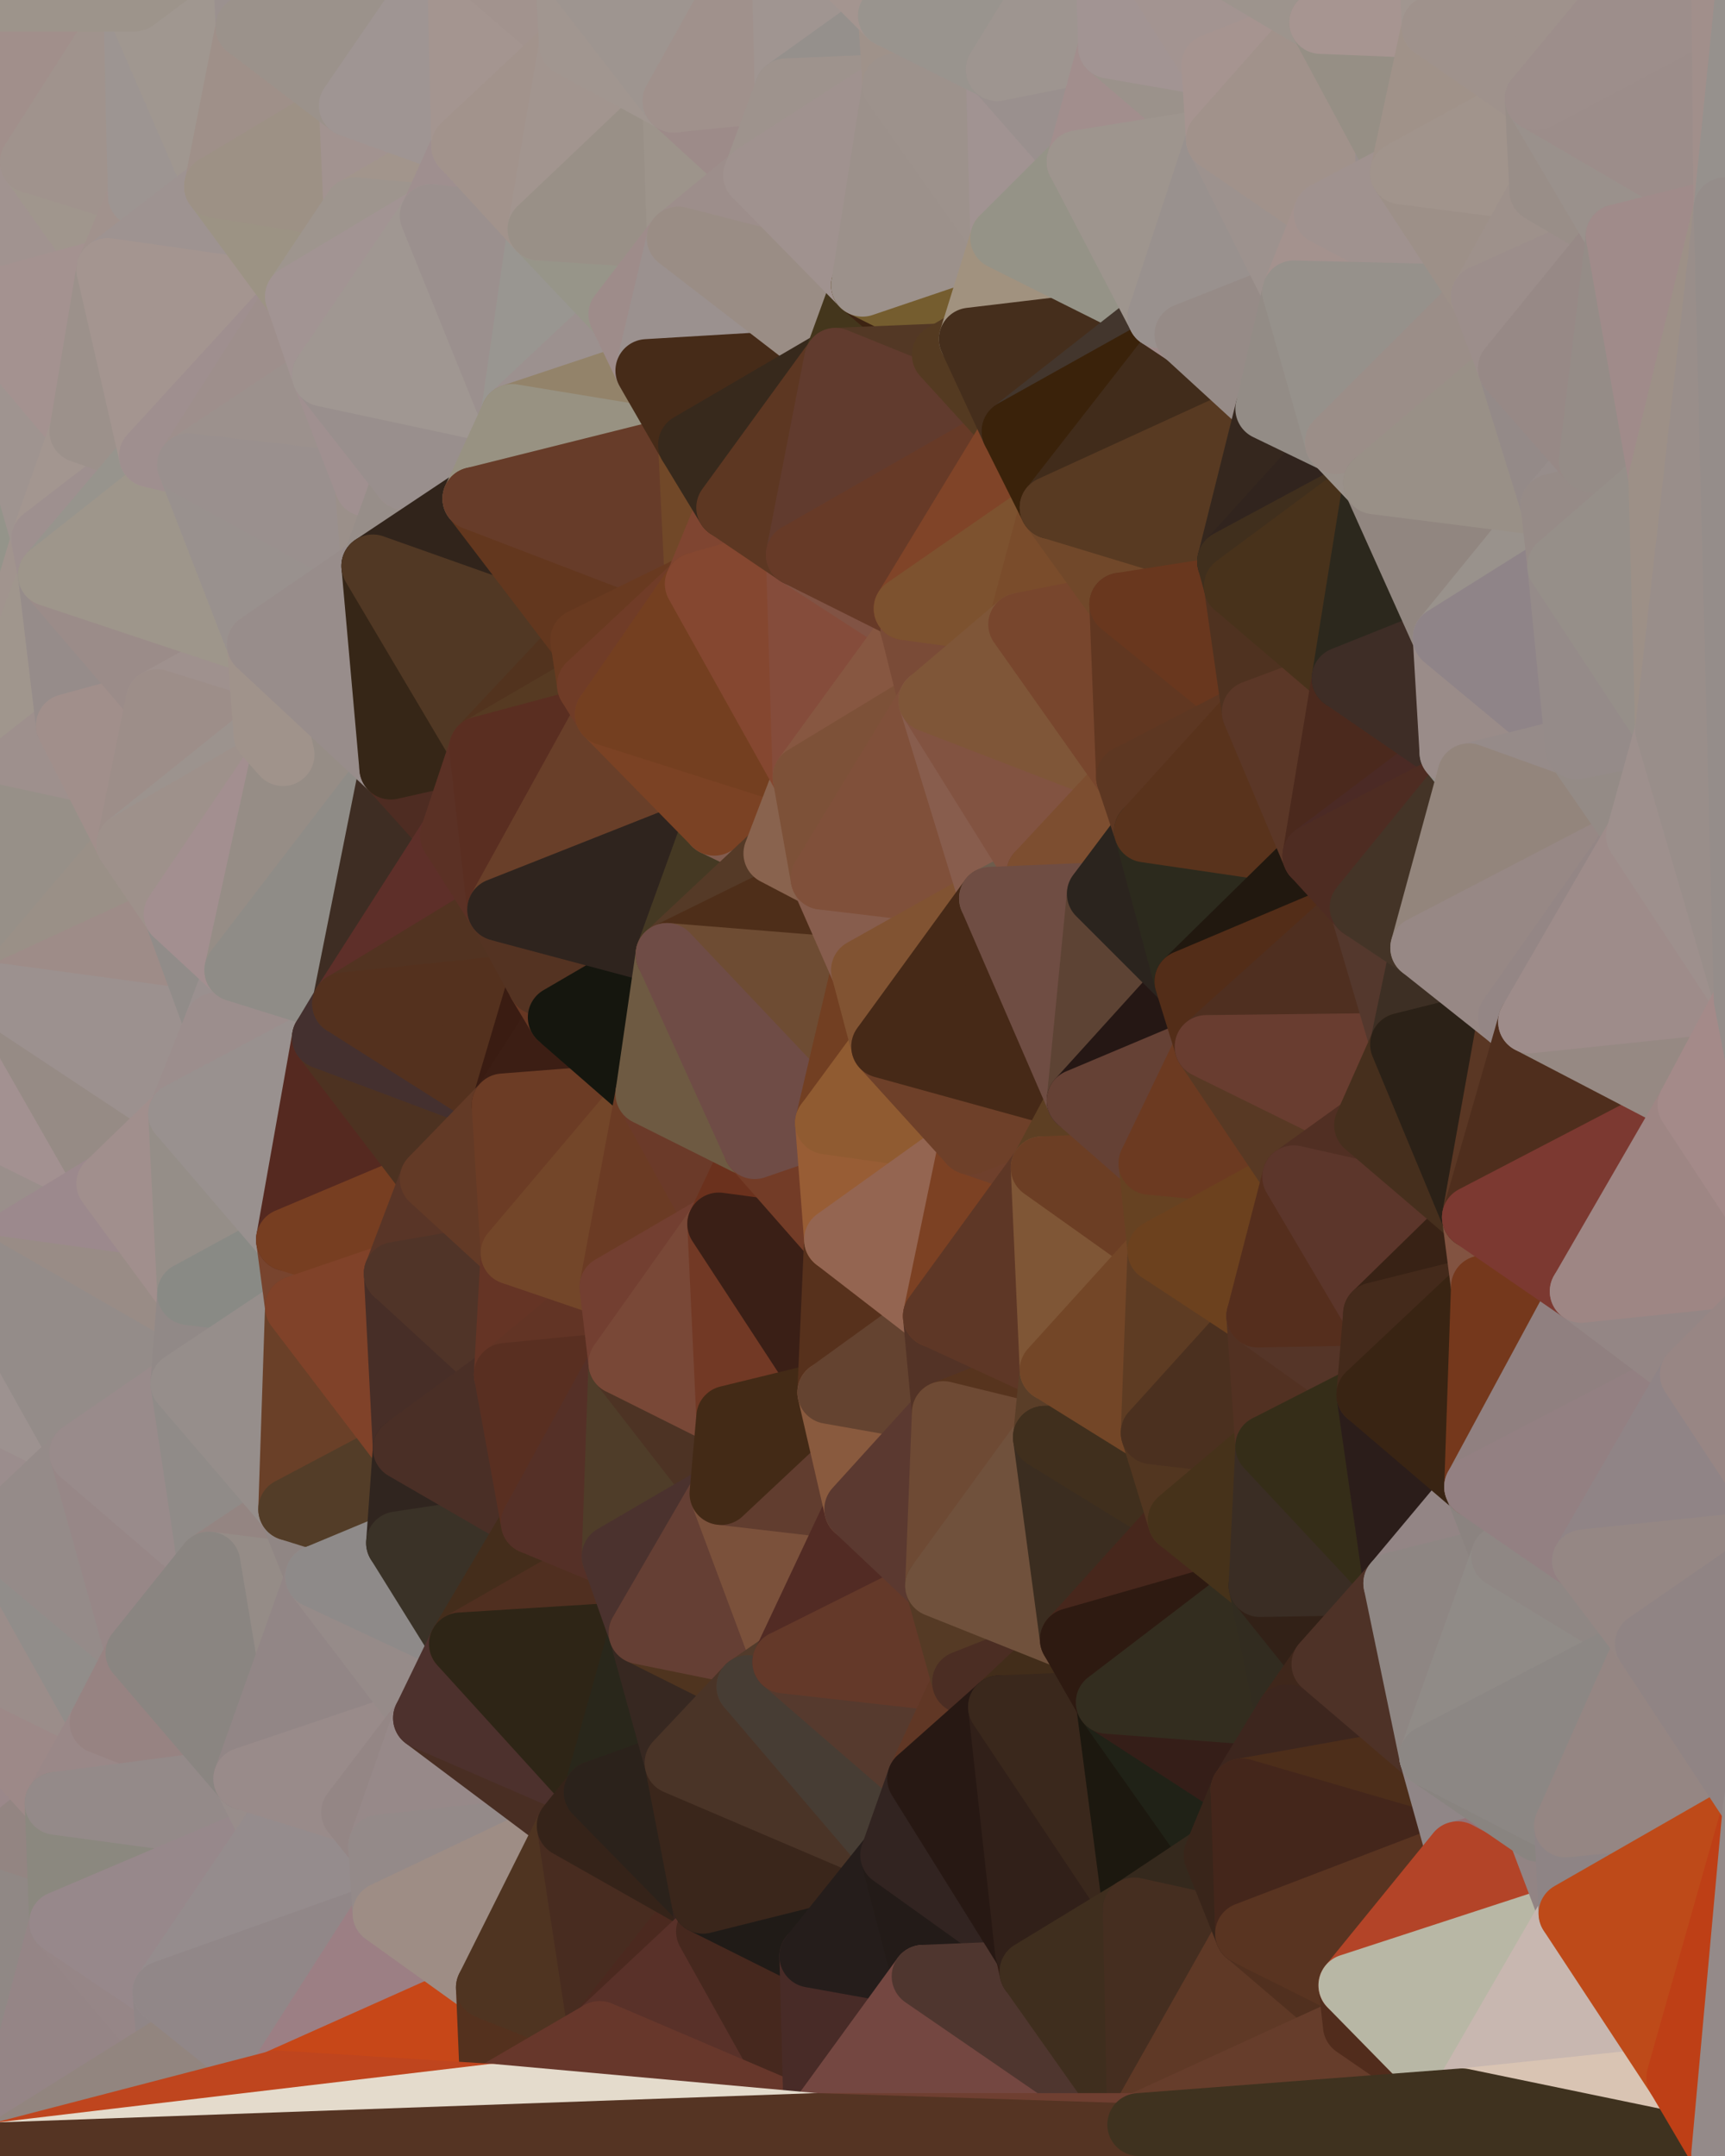 <?xml version="1.0" standalone="yes"?>
<svg width="768" height="960" xmlns="http://www.w3.org/2000/svg" version="1.1" ><polygon points="-59,600 -47,480 -33,16" fill="rgba(158, 149, 142, 1)" stroke="rgba(158, 149, 142, 1)" stroke-width="28" stroke-linejoin="round"/>
		<polygon points="-47,480 -59,600 -11,563" fill="rgba(158, 147, 145, 1)" stroke="rgba(158, 147, 145, 1)" stroke-width="28" stroke-linejoin="round"/>
		<polygon points="-33,16 -47,480 -11,136" fill="rgba(153, 144, 137, 1)" stroke="rgba(153, 144, 137, 1)" stroke-width="28" stroke-linejoin="round"/>
		<polygon points="-47,480 -17,360 -11,136" fill="rgba(155, 144, 140, 1)" stroke="rgba(155, 144, 140, 1)" stroke-width="28" stroke-linejoin="round"/>
		<polygon points="-17,360 -47,480 0,443" fill="rgba(156, 147, 138, 1)" stroke="rgba(156, 147, 138, 1)" stroke-width="28" stroke-linejoin="round"/>
		<polygon points="-59,600 -50,720 -2,683" fill="rgba(154, 138, 139, 1)" stroke="rgba(154, 138, 139, 1)" stroke-width="28" stroke-linejoin="round"/>
		<polygon points="-33,16 -11,136 14,72" fill="rgba(162, 147, 144, 1)" stroke="rgba(162, 147, 144, 1)" stroke-width="28" stroke-linejoin="round"/>
		<polygon points="-11,136 -17,360 19,240" fill="rgba(148, 148, 138, 1)" stroke="rgba(148, 148, 138, 1)" stroke-width="28" stroke-linejoin="round"/>
		<polygon points="19,240 -17,360 22,256" fill="rgba(161, 148, 142, 1)" stroke="rgba(161, 148, 142, 1)" stroke-width="28" stroke-linejoin="round"/>
		<polygon points="-50,720 -22,840 25,803" fill="rgba(155, 136, 138, 1)" stroke="rgba(155, 136, 138, 1)" stroke-width="28" stroke-linejoin="round"/>
		<polygon points="22,256 -17,360 30,323" fill="rgba(160, 150, 141, 1)" stroke="rgba(160, 150, 141, 1)" stroke-width="28" stroke-linejoin="round"/>
		<polygon points="0,0 -33,16 14,72" fill="rgba(159, 145, 142, 1)" stroke="rgba(159, 145, 142, 1)" stroke-width="28" stroke-linejoin="round"/>
		<polygon points="-22,840 -50,720 0,959" fill="rgba(150, 136, 133, 1)" stroke="rgba(150, 136, 133, 1)" stroke-width="28" stroke-linejoin="round"/>
		<polygon points="-11,136 19,240 36,192" fill="rgba(159, 148, 144, 1)" stroke="rgba(159, 148, 144, 1)" stroke-width="28" stroke-linejoin="round"/>
		<polygon points="-59,600 -2,683 36,647" fill="rgba(155, 141, 141, 1)" stroke="rgba(155, 141, 141, 1)" stroke-width="28" stroke-linejoin="round"/>
		<polygon points="25,803 -22,840 27,856" fill="rgba(147, 133, 130, 1)" stroke="rgba(147, 133, 130, 1)" stroke-width="28" stroke-linejoin="round"/>
		<polygon points="-50,720 25,803 45,767" fill="rgba(157, 137, 136, 1)" stroke="rgba(157, 137, 136, 1)" stroke-width="28" stroke-linejoin="round"/>
		<polygon points="-11,563 -59,600 36,647" fill="rgba(157, 146, 144, 1)" stroke="rgba(157, 146, 144, 1)" stroke-width="28" stroke-linejoin="round"/>
		<polygon points="-22,840 0,959 27,856" fill="rgba(144, 136, 133, 1)" stroke="rgba(144, 136, 133, 1)" stroke-width="28" stroke-linejoin="round"/>
		<polygon points="-47,480 -11,563 48,527" fill="rgba(154, 143, 139, 1)" stroke="rgba(154, 143, 139, 1)" stroke-width="28" stroke-linejoin="round"/>
		<polygon points="14,72 -11,136 48,120" fill="rgba(161, 147, 144, 1)" stroke="rgba(161, 147, 144, 1)" stroke-width="28" stroke-linejoin="round"/>
		<polygon points="-2,683 -50,720 45,767" fill="rgba(155, 141, 138, 1)" stroke="rgba(155, 141, 138, 1)" stroke-width="28" stroke-linejoin="round"/>
		<polygon points="0,443 -47,480 48,527" fill="rgba(163, 145, 145, 1)" stroke="rgba(163, 145, 145, 1)" stroke-width="28" stroke-linejoin="round"/>
		<polygon points="30,323 -17,360 57,376" fill="rgba(158, 144, 141, 1)" stroke="rgba(158, 144, 141, 1)" stroke-width="28" stroke-linejoin="round"/>
		<polygon points="-2,683 45,767 61,736" fill="rgba(145, 141, 138, 1)" stroke="rgba(145, 141, 138, 1)" stroke-width="28" stroke-linejoin="round"/>
		<polygon points="-17,360 0,443 57,376" fill="rgba(151, 144, 136, 1)" stroke="rgba(151, 144, 136, 1)" stroke-width="28" stroke-linejoin="round"/>
		<polygon points="14,72 48,120 62,87" fill="rgba(160, 150, 141, 1)" stroke="rgba(160, 150, 141, 1)" stroke-width="28" stroke-linejoin="round"/>
		<polygon points="-11,136 36,192 48,120" fill="rgba(164, 146, 144, 1)" stroke="rgba(164, 146, 144, 1)" stroke-width="28" stroke-linejoin="round"/>
		<polygon points="36,192 19,240 67,203" fill="rgba(163, 150, 144, 1)" stroke="rgba(163, 150, 144, 1)" stroke-width="28" stroke-linejoin="round"/>
		<polygon points="0,0 14,72 60,0" fill="rgba(161, 143, 139, 1)" stroke="rgba(161, 143, 139, 1)" stroke-width="28" stroke-linejoin="round"/>
		<polygon points="27,856 0,959 75,912" fill="rgba(149, 133, 134, 1)" stroke="rgba(149, 133, 134, 1)" stroke-width="28" stroke-linejoin="round"/>
		<polygon points="73,887 27,856 75,912" fill="rgba(150, 134, 135, 1)" stroke="rgba(150, 134, 135, 1)" stroke-width="28" stroke-linejoin="round"/>
		<polygon points="57,376 0,443 78,407" fill="rgba(154, 144, 135, 1)" stroke="rgba(154, 144, 135, 1)" stroke-width="28" stroke-linejoin="round"/>
		<polygon points="22,256 30,323 70,312" fill="rgba(150, 140, 138, 1)" stroke="rgba(150, 140, 138, 1)" stroke-width="28" stroke-linejoin="round"/>
		<polygon points="0,443 48,527 80,496" fill="rgba(150, 139, 133, 1)" stroke="rgba(150, 139, 133, 1)" stroke-width="28" stroke-linejoin="round"/>
		<polygon points="48,527 -11,563 84,576" fill="rgba(156, 137, 141, 1)" stroke="rgba(156, 137, 141, 1)" stroke-width="28" stroke-linejoin="round"/>
		<polygon points="-11,563 81,616 84,576" fill="rgba(153, 140, 134, 1)" stroke="rgba(153, 140, 134, 1)" stroke-width="28" stroke-linejoin="round"/>
		<polygon points="-11,563 36,647 81,616" fill="rgba(148, 140, 137, 1)" stroke="rgba(148, 140, 137, 1)" stroke-width="28" stroke-linejoin="round"/>
		<polygon points="30,323 57,376 70,312" fill="rgba(161, 143, 139, 1)" stroke="rgba(161, 143, 139, 1)" stroke-width="28" stroke-linejoin="round"/>
		<polygon points="36,647 -2,683 61,736" fill="rgba(149, 139, 137, 1)" stroke="rgba(149, 139, 137, 1)" stroke-width="28" stroke-linejoin="round"/>
		<polygon points="36,647 61,736 93,696" fill="rgba(151, 135, 135, 1)" stroke="rgba(151, 135, 135, 1)" stroke-width="28" stroke-linejoin="round"/>
		<polygon points="60,0 14,72 62,87" fill="rgba(160, 147, 141, 1)" stroke="rgba(160, 147, 141, 1)" stroke-width="28" stroke-linejoin="round"/>
		<polygon points="78,407 0,443 96,456" fill="rgba(158, 140, 136, 1)" stroke="rgba(158, 140, 136, 1)" stroke-width="28" stroke-linejoin="round"/>
		<polygon points="0,443 80,496 96,456" fill="rgba(156, 145, 143, 1)" stroke="rgba(156, 145, 143, 1)" stroke-width="28" stroke-linejoin="round"/>
		<polygon points="19,240 22,256 67,203" fill="rgba(158, 144, 143, 1)" stroke="rgba(158, 144, 143, 1)" stroke-width="28" stroke-linejoin="round"/>
		<polygon points="78,407 96,456 105,432" fill="rgba(145, 140, 137, 1)" stroke="rgba(145, 140, 137, 1)" stroke-width="28" stroke-linejoin="round"/>
		<polygon points="48,120 36,192 67,203" fill="rgba(156, 145, 139, 1)" stroke="rgba(156, 145, 139, 1)" stroke-width="28" stroke-linejoin="round"/>
		<polygon points="67,203 22,256 84,207" fill="rgba(151, 148, 141, 1)" stroke="rgba(151, 148, 141, 1)" stroke-width="28" stroke-linejoin="round"/>
		<polygon points="45,767 25,803 109,792" fill="rgba(154, 136, 136, 1)" stroke="rgba(154, 136, 136, 1)" stroke-width="28" stroke-linejoin="round"/>
		<polygon points="62,87 48,120 96,83" fill="rgba(161, 146, 141, 1)" stroke="rgba(161, 146, 141, 1)" stroke-width="28" stroke-linejoin="round"/>
		<polygon points="108,-36 60,0 110,12" fill="rgba(162, 147, 140, 1)" stroke="rgba(162, 147, 140, 1)" stroke-width="28" stroke-linejoin="round"/>
		<polygon points="61,736 45,767 109,792" fill="rgba(151, 131, 130, 1)" stroke="rgba(151, 131, 130, 1)" stroke-width="28" stroke-linejoin="round"/>
		<polygon points="60,0 62,87 96,83" fill="rgba(157, 149, 146, 1)" stroke="rgba(157, 149, 146, 1)" stroke-width="28" stroke-linejoin="round"/>
		<polygon points="81,616 36,647 93,696" fill="rgba(153, 139, 139, 1)" stroke="rgba(153, 139, 139, 1)" stroke-width="28" stroke-linejoin="round"/>
		<polygon points="25,803 27,856 121,816" fill="rgba(139, 136, 127, 1)" stroke="rgba(139, 136, 127, 1)" stroke-width="28" stroke-linejoin="round"/>
		<polygon points="109,792 25,803 121,816" fill="rgba(148, 138, 137, 1)" stroke="rgba(148, 138, 137, 1)" stroke-width="28" stroke-linejoin="round"/>
		<polygon points="22,256 70,312 115,287" fill="rgba(155, 140, 137, 1)" stroke="rgba(155, 140, 137, 1)" stroke-width="28" stroke-linejoin="round"/>
		<polygon points="60,0 96,83 110,12" fill="rgba(160, 151, 144, 1)" stroke="rgba(160, 151, 144, 1)" stroke-width="28" stroke-linejoin="round"/>
		<polygon points="27,856 73,887 121,816" fill="rgba(151, 136, 139, 1)" stroke="rgba(151, 136, 139, 1)" stroke-width="28" stroke-linejoin="round"/>
		<polygon points="115,287 70,312 118,327" fill="rgba(159, 145, 142, 1)" stroke="rgba(159, 145, 142, 1)" stroke-width="28" stroke-linejoin="round"/>
		<polygon points="70,312 57,376 118,327" fill="rgba(157, 142, 137, 1)" stroke="rgba(157, 142, 137, 1)" stroke-width="28" stroke-linejoin="round"/>
		<polygon points="84,207 22,256 115,287" fill="rgba(158, 150, 139, 1)" stroke="rgba(158, 150, 139, 1)" stroke-width="28" stroke-linejoin="round"/>
		<polygon points="0,0 60,0 108,-36" fill="rgba(157, 148, 139, 1)" stroke="rgba(157, 148, 139, 1)" stroke-width="28" stroke-linejoin="round"/>
		<polygon points="80,496 48,527 84,576" fill="rgba(161, 143, 141, 1)" stroke="rgba(161, 143, 141, 1)" stroke-width="28" stroke-linejoin="round"/>
		<polygon points="80,496 84,576 128,552" fill="rgba(149, 142, 136, 1)" stroke="rgba(149, 142, 136, 1)" stroke-width="28" stroke-linejoin="round"/>
		<polygon points="84,576 81,616 132,582" fill="rgba(145, 137, 135, 1)" stroke="rgba(145, 137, 135, 1)" stroke-width="28" stroke-linejoin="round"/>
		<polygon points="128,552 84,576 132,582" fill="rgba(137, 138, 133, 1)" stroke="rgba(137, 138, 133, 1)" stroke-width="28" stroke-linejoin="round"/>
		<polygon points="96,83 48,120 132,132" fill="rgba(158, 147, 145, 1)" stroke="rgba(158, 147, 145, 1)" stroke-width="28" stroke-linejoin="round"/>
		<polygon points="48,120 67,203 132,132" fill="rgba(164, 149, 144, 1)" stroke="rgba(164, 149, 144, 1)" stroke-width="28" stroke-linejoin="round"/>
		<polygon points="67,203 84,207 132,132" fill="rgba(159, 143, 143, 1)" stroke="rgba(159, 143, 143, 1)" stroke-width="28" stroke-linejoin="round"/>
		<polygon points="81,616 93,696 129,672" fill="rgba(144, 139, 136, 1)" stroke="rgba(144, 139, 136, 1)" stroke-width="28" stroke-linejoin="round"/>
		<polygon points="118,327 57,376 126,336" fill="rgba(156, 147, 142, 1)" stroke="rgba(156, 147, 142, 1)" stroke-width="28" stroke-linejoin="round"/>
		<polygon points="73,887 75,912 123,927" fill="rgba(144, 134, 135, 1)" stroke="rgba(144, 134, 135, 1)" stroke-width="28" stroke-linejoin="round"/>
		<polygon points="129,672 93,696 141,702" fill="rgba(148, 133, 130, 1)" stroke="rgba(148, 133, 130, 1)" stroke-width="28" stroke-linejoin="round"/>
		<polygon points="57,376 78,407 126,336" fill="rgba(158, 145, 139, 1)" stroke="rgba(158, 145, 139, 1)" stroke-width="28" stroke-linejoin="round"/>
		<polygon points="105,432 96,456 144,462" fill="rgba(154, 144, 143, 1)" stroke="rgba(154, 144, 143, 1)" stroke-width="28" stroke-linejoin="round"/>
		<polygon points="132,132 84,207 144,167" fill="rgba(158, 143, 140, 1)" stroke="rgba(158, 143, 140, 1)" stroke-width="28" stroke-linejoin="round"/>
		<polygon points="105,432 144,462 153,447" fill="rgba(153, 142, 140, 1)" stroke="rgba(153, 142, 140, 1)" stroke-width="28" stroke-linejoin="round"/>
		<polygon points="96,456 80,496 144,462" fill="rgba(156, 142, 141, 1)" stroke="rgba(156, 142, 141, 1)" stroke-width="28" stroke-linejoin="round"/>
		<polygon points="110,12 96,83 156,47" fill="rgba(159, 144, 137, 1)" stroke="rgba(159, 144, 137, 1)" stroke-width="28" stroke-linejoin="round"/>
		<polygon points="96,83 132,132 158,93" fill="rgba(156, 147, 132, 1)" stroke="rgba(156, 147, 132, 1)" stroke-width="28" stroke-linejoin="round"/>
		<polygon points="109,792 121,816 157,807" fill="rgba(152, 141, 139, 1)" stroke="rgba(152, 141, 139, 1)" stroke-width="28" stroke-linejoin="round"/>
		<polygon points="93,696 109,792 141,702" fill="rgba(149, 140, 135, 1)" stroke="rgba(149, 140, 135, 1)" stroke-width="28" stroke-linejoin="round"/>
		<polygon points="75,912 0,959 123,927" fill="rgba(146, 133, 127, 1)" stroke="rgba(146, 133, 127, 1)" stroke-width="28" stroke-linejoin="round"/>
		<polygon points="93,696 61,736 109,792" fill="rgba(138, 133, 129, 1)" stroke="rgba(138, 133, 129, 1)" stroke-width="28" stroke-linejoin="round"/>
		<polygon points="144,167 84,207 163,216" fill="rgba(156, 145, 141, 1)" stroke="rgba(156, 145, 141, 1)" stroke-width="28" stroke-linejoin="round"/>
		<polygon points="156,47 96,83 158,93" fill="rgba(157, 145, 133, 1)" stroke="rgba(157, 145, 133, 1)" stroke-width="28" stroke-linejoin="round"/>
		<polygon points="84,207 115,287 166,252" fill="rgba(153, 145, 142, 1)" stroke="rgba(153, 145, 142, 1)" stroke-width="28" stroke-linejoin="round"/>
		<polygon points="163,216 84,207 166,252" fill="rgba(154, 144, 142, 1)" stroke="rgba(154, 144, 142, 1)" stroke-width="28" stroke-linejoin="round"/>
		<polygon points="157,807 121,816 169,822" fill="rgba(152, 138, 137, 1)" stroke="rgba(152, 138, 137, 1)" stroke-width="28" stroke-linejoin="round"/>
		<polygon points="81,616 129,672 132,582" fill="rgba(150, 142, 139, 1)" stroke="rgba(150, 142, 139, 1)" stroke-width="28" stroke-linejoin="round"/>
		<polygon points="169,822 121,816 171,852" fill="rgba(147, 136, 134, 1)" stroke="rgba(147, 136, 134, 1)" stroke-width="28" stroke-linejoin="round"/>
		<polygon points="121,816 73,887 171,852" fill="rgba(149, 140, 141, 1)" stroke="rgba(149, 140, 141, 1)" stroke-width="28" stroke-linejoin="round"/>
		<polygon points="80,496 128,552 144,462" fill="rgba(153, 145, 143, 1)" stroke="rgba(153, 145, 143, 1)" stroke-width="28" stroke-linejoin="round"/>
		<polygon points="78,407 105,432 126,336" fill="rgba(163, 143, 144, 1)" stroke="rgba(163, 143, 144, 1)" stroke-width="28" stroke-linejoin="round"/>
		<polygon points="128,552 132,582 176,567" fill="rgba(120, 68, 46, 1)" stroke="rgba(120, 68, 46, 1)" stroke-width="28" stroke-linejoin="round"/>
		<polygon points="73,887 123,927 171,852" fill="rgba(145, 135, 136, 1)" stroke="rgba(145, 135, 136, 1)" stroke-width="28" stroke-linejoin="round"/>
		<polygon points="129,672 141,702 177,687" fill="rgba(144, 134, 132, 1)" stroke="rgba(144, 134, 132, 1)" stroke-width="28" stroke-linejoin="round"/>
		<polygon points="132,582 129,672 180,645" fill="rgba(106, 64, 40, 1)" stroke="rgba(106, 64, 40, 1)" stroke-width="28" stroke-linejoin="round"/>
		<polygon points="129,672 177,687 180,645" fill="rgba(83, 61, 40, 1)" stroke="rgba(83, 61, 40, 1)" stroke-width="28" stroke-linejoin="round"/>
		<polygon points="141,702 109,792 189,765" fill="rgba(146, 134, 134, 1)" stroke="rgba(146, 134, 134, 1)" stroke-width="28" stroke-linejoin="round"/>
		<polygon points="109,792 157,807 189,765" fill="rgba(153, 139, 138, 1)" stroke="rgba(153, 139, 138, 1)" stroke-width="28" stroke-linejoin="round"/>
		<polygon points="144,462 128,552 192,525" fill="rgba(85, 41, 32, 1)" stroke="rgba(85, 41, 32, 1)" stroke-width="28" stroke-linejoin="round"/>
		<polygon points="128,552 176,567 192,525" fill="rgba(119, 62, 33, 1)" stroke="rgba(119, 62, 33, 1)" stroke-width="28" stroke-linejoin="round"/>
		<polygon points="163,216 166,252 180,213" fill="rgba(155, 144, 138, 1)" stroke="rgba(155, 144, 138, 1)" stroke-width="28" stroke-linejoin="round"/>
		<polygon points="144,167 163,216 180,213" fill="rgba(160, 144, 144, 1)" stroke="rgba(160, 144, 144, 1)" stroke-width="28" stroke-linejoin="round"/>
		<polygon points="115,287 126,336 174,342" fill="rgba(156, 146, 144, 1)" stroke="rgba(156, 146, 144, 1)" stroke-width="28" stroke-linejoin="round"/>
		<polygon points="126,336 105,432 174,342" fill="rgba(150, 141, 134, 1)" stroke="rgba(150, 141, 134, 1)" stroke-width="28" stroke-linejoin="round"/>
		<polygon points="115,287 118,327 126,336" fill="rgba(160, 147, 139, 1)" stroke="rgba(160, 147, 139, 1)" stroke-width="28" stroke-linejoin="round"/>
		<polygon points="105,432 153,447 174,342" fill="rgba(143, 140, 135, 1)" stroke="rgba(143, 140, 135, 1)" stroke-width="28" stroke-linejoin="round"/>
		<polygon points="108,-36 110,12 204,-23" fill="rgba(155, 145, 143, 1)" stroke="rgba(155, 145, 143, 1)" stroke-width="28" stroke-linejoin="round"/>
		<polygon points="174,342 153,447 201,372" fill="rgba(62, 45, 35, 1)" stroke="rgba(62, 45, 35, 1)" stroke-width="28" stroke-linejoin="round"/>
		<polygon points="141,702 189,765 205,732" fill="rgba(150, 139, 137, 1)" stroke="rgba(150, 139, 137, 1)" stroke-width="28" stroke-linejoin="round"/>
		<polygon points="156,47 158,93 206,65" fill="rgba(162, 147, 144, 1)" stroke="rgba(162, 147, 144, 1)" stroke-width="28" stroke-linejoin="round"/>
		<polygon points="158,93 192,96 206,65" fill="rgba(162, 149, 140, 1)" stroke="rgba(162, 149, 140, 1)" stroke-width="28" stroke-linejoin="round"/>
		<polygon points="177,687 141,702 205,732" fill="rgba(142, 138, 137, 1)" stroke="rgba(142, 138, 137, 1)" stroke-width="28" stroke-linejoin="round"/>
		<polygon points="110,12 156,47 204,-23" fill="rgba(155, 146, 139, 1)" stroke="rgba(155, 146, 139, 1)" stroke-width="28" stroke-linejoin="round"/>
		<polygon points="176,567 132,582 180,645" fill="rgba(128, 66, 41, 1)" stroke="rgba(128, 66, 41, 1)" stroke-width="28" stroke-linejoin="round"/>
		<polygon points="166,252 115,287 174,342" fill="rgba(152, 141, 139, 1)" stroke="rgba(152, 141, 139, 1)" stroke-width="28" stroke-linejoin="round"/>
		<polygon points="158,93 132,132 192,96" fill="rgba(158, 149, 142, 1)" stroke="rgba(158, 149, 142, 1)" stroke-width="28" stroke-linejoin="round"/>
		<polygon points="180,213 166,252 211,222" fill="rgba(151, 142, 137, 1)" stroke="rgba(151, 142, 137, 1)" stroke-width="28" stroke-linejoin="round"/>
		<polygon points="157,807 169,822 189,765" fill="rgba(148, 134, 133, 1)" stroke="rgba(148, 134, 133, 1)" stroke-width="28" stroke-linejoin="round"/>
		<polygon points="171,852 123,927 217,885" fill="rgba(156, 127, 132, 1)" stroke="rgba(156, 127, 132, 1)" stroke-width="28" stroke-linejoin="round"/>
		<polygon points="174,342 201,372 214,333" fill="rgba(78, 44, 34, 1)" stroke="rgba(78, 44, 34, 1)" stroke-width="28" stroke-linejoin="round"/>
		<polygon points="132,132 144,167 192,96" fill="rgba(162, 148, 147, 1)" stroke="rgba(162, 148, 147, 1)" stroke-width="28" stroke-linejoin="round"/>
		<polygon points="201,372 153,447 222,405" fill="rgba(94, 47, 41, 1)" stroke="rgba(94, 47, 41, 1)" stroke-width="28" stroke-linejoin="round"/>
		<polygon points="217,885 123,927 219,933" fill="rgba(199, 71, 24, 1)" stroke="rgba(199, 71, 24, 1)" stroke-width="28" stroke-linejoin="round"/>
		<polygon points="144,462 192,525 224,492" fill="rgba(77, 50, 33, 1)" stroke="rgba(77, 50, 33, 1)" stroke-width="28" stroke-linejoin="round"/>
		<polygon points="176,567 180,645 225,612" fill="rgba(71, 46, 39, 1)" stroke="rgba(71, 46, 39, 1)" stroke-width="28" stroke-linejoin="round"/>
		<polygon points="153,447 144,462 224,492" fill="rgba(68, 48, 47, 1)" stroke="rgba(68, 48, 47, 1)" stroke-width="28" stroke-linejoin="round"/>
		<polygon points="192,525 176,567 228,558" fill="rgba(89, 53, 39, 1)" stroke="rgba(89, 53, 39, 1)" stroke-width="28" stroke-linejoin="round"/>
		<polygon points="180,213 211,222 228,185" fill="rgba(164, 143, 142, 1)" stroke="rgba(164, 143, 142, 1)" stroke-width="28" stroke-linejoin="round"/>
		<polygon points="144,167 180,213 228,185" fill="rgba(153, 143, 141, 1)" stroke="rgba(153, 143, 141, 1)" stroke-width="28" stroke-linejoin="round"/>
		<polygon points="166,252 174,342 214,333" fill="rgba(54, 38, 23, 1)" stroke="rgba(54, 38, 23, 1)" stroke-width="28" stroke-linejoin="round"/>
		<polygon points="180,645 177,687 237,678" fill="rgba(48, 37, 31, 1)" stroke="rgba(48, 37, 31, 1)" stroke-width="28" stroke-linejoin="round"/>
		<polygon points="176,567 225,612 228,558" fill="rgba(80, 52, 40, 1)" stroke="rgba(80, 52, 40, 1)" stroke-width="28" stroke-linejoin="round"/>
		<polygon points="204,-23 156,47 206,65" fill="rgba(159, 149, 147, 1)" stroke="rgba(159, 149, 147, 1)" stroke-width="28" stroke-linejoin="round"/>
		<polygon points="206,65 192,96 240,102" fill="rgba(159, 143, 143, 1)" stroke="rgba(159, 143, 143, 1)" stroke-width="28" stroke-linejoin="round"/>
		<polygon points="222,405 153,447 240,438" fill="rgba(82, 51, 33, 1)" stroke="rgba(82, 51, 33, 1)" stroke-width="28" stroke-linejoin="round"/>
		<polygon points="153,447 224,492 240,438" fill="rgba(84, 49, 30, 1)" stroke="rgba(84, 49, 30, 1)" stroke-width="28" stroke-linejoin="round"/>
		<polygon points="177,687 205,732 237,678" fill="rgba(58, 50, 39, 1)" stroke="rgba(58, 50, 39, 1)" stroke-width="28" stroke-linejoin="round"/>
		<polygon points="192,96 144,167 228,185" fill="rgba(160, 151, 146, 1)" stroke="rgba(160, 151, 146, 1)" stroke-width="28" stroke-linejoin="round"/>
		<polygon points="240,438 224,492 249,453" fill="rgba(58, 28, 18, 1)" stroke="rgba(58, 28, 18, 1)" stroke-width="28" stroke-linejoin="round"/>
		<polygon points="189,765 169,822 253,813" fill="rgba(151, 137, 137, 1)" stroke="rgba(151, 137, 137, 1)" stroke-width="28" stroke-linejoin="round"/>
		<polygon points="225,612 180,645 237,678" fill="rgba(74, 47, 38, 1)" stroke="rgba(74, 47, 38, 1)" stroke-width="28" stroke-linejoin="round"/>
		<polygon points="204,-23 206,65 254,20" fill="rgba(164, 149, 144, 1)" stroke="rgba(164, 149, 144, 1)" stroke-width="28" stroke-linejoin="round"/>
		<polygon points="252,-17 204,-23 254,20" fill="rgba(162, 147, 142, 1)" stroke="rgba(162, 147, 142, 1)" stroke-width="28" stroke-linejoin="round"/>
		<polygon points="169,822 171,852 253,813" fill="rgba(148, 138, 137, 1)" stroke="rgba(148, 138, 137, 1)" stroke-width="28" stroke-linejoin="round"/>
		<polygon points="192,96 228,185 240,102" fill="rgba(155, 144, 142, 1)" stroke="rgba(155, 144, 142, 1)" stroke-width="28" stroke-linejoin="round"/>
		<polygon points="224,492 192,525 228,558" fill="rgba(99, 58, 38, 1)" stroke="rgba(99, 58, 38, 1)" stroke-width="28" stroke-linejoin="round"/>
		<polygon points="211,222 166,252 259,285" fill="rgba(49, 36, 27, 1)" stroke="rgba(49, 36, 27, 1)" stroke-width="28" stroke-linejoin="round"/>
		<polygon points="166,252 214,333 259,285" fill="rgba(81, 56, 36, 1)" stroke="rgba(81, 56, 36, 1)" stroke-width="28" stroke-linejoin="round"/>
		<polygon points="171,852 217,885 253,813" fill="rgba(158, 141, 133, 1)" stroke="rgba(158, 141, 133, 1)" stroke-width="28" stroke-linejoin="round"/>
		<polygon points="259,285 214,333 262,305" fill="rgba(82, 51, 30, 1)" stroke="rgba(82, 51, 30, 1)" stroke-width="28" stroke-linejoin="round"/>
		<polygon points="217,885 219,933 267,905" fill="rgba(84, 49, 30, 1)" stroke="rgba(84, 49, 30, 1)" stroke-width="28" stroke-linejoin="round"/>
		<polygon points="189,765 253,813 265,798" fill="rgba(73, 46, 35, 1)" stroke="rgba(73, 46, 35, 1)" stroke-width="28" stroke-linejoin="round"/>
		<polygon points="262,305 214,333 270,318" fill="rgba(86, 58, 34, 1)" stroke="rgba(86, 58, 34, 1)" stroke-width="28" stroke-linejoin="round"/>
		<polygon points="228,558 225,612 272,573" fill="rgba(101, 52, 37, 1)" stroke="rgba(101, 52, 37, 1)" stroke-width="28" stroke-linejoin="round"/>
		<polygon points="272,573 225,612 276,607" fill="rgba(98, 52, 37, 1)" stroke="rgba(98, 52, 37, 1)" stroke-width="28" stroke-linejoin="round"/>
		<polygon points="240,102 228,185 276,140" fill="rgba(153, 150, 145, 1)" stroke="rgba(153, 150, 145, 1)" stroke-width="28" stroke-linejoin="round"/>
		<polygon points="237,678 205,732 273,693" fill="rgba(68, 45, 27, 1)" stroke="rgba(68, 45, 27, 1)" stroke-width="28" stroke-linejoin="round"/>
		<polygon points="205,732 189,765 265,798" fill="rgba(77, 49, 45, 1)" stroke="rgba(77, 49, 45, 1)" stroke-width="28" stroke-linejoin="round"/>
		<polygon points="273,693 205,732 285,727" fill="rgba(80, 47, 32, 1)" stroke="rgba(80, 47, 32, 1)" stroke-width="28" stroke-linejoin="round"/>
		<polygon points="276,140 228,185 288,165" fill="rgba(156, 145, 143, 1)" stroke="rgba(156, 145, 143, 1)" stroke-width="28" stroke-linejoin="round"/>
		<polygon points="249,453 224,492 288,487" fill="rgba(60, 30, 20, 1)" stroke="rgba(60, 30, 20, 1)" stroke-width="28" stroke-linejoin="round"/>
		<polygon points="205,732 265,798 285,727" fill="rgba(46, 37, 22, 1)" stroke="rgba(46, 37, 22, 1)" stroke-width="28" stroke-linejoin="round"/>
		<polygon points="225,612 237,678 276,607" fill="rgba(89, 47, 33, 1)" stroke="rgba(89, 47, 33, 1)" stroke-width="28" stroke-linejoin="round"/>
		<polygon points="206,65 240,102 254,20" fill="rgba(162, 147, 140, 1)" stroke="rgba(162, 147, 140, 1)" stroke-width="28" stroke-linejoin="round"/>
		<polygon points="214,333 201,372 222,405" fill="rgba(91, 49, 37, 1)" stroke="rgba(91, 49, 37, 1)" stroke-width="28" stroke-linejoin="round"/>
		<polygon points="240,438 249,453 297,425" fill="rgba(103, 55, 35, 1)" stroke="rgba(103, 55, 35, 1)" stroke-width="28" stroke-linejoin="round"/>
		<polygon points="240,102 276,140 302,106" fill="rgba(151, 149, 137, 1)" stroke="rgba(151, 149, 137, 1)" stroke-width="28" stroke-linejoin="round"/>
		<polygon points="254,20 240,102 300,45" fill="rgba(162, 149, 143, 1)" stroke="rgba(162, 149, 143, 1)" stroke-width="28" stroke-linejoin="round"/>
		<polygon points="222,405 240,438 297,425" fill="rgba(84, 51, 34, 1)" stroke="rgba(84, 51, 34, 1)" stroke-width="28" stroke-linejoin="round"/>
		<polygon points="224,492 228,558 288,487" fill="rgba(108, 60, 37, 1)" stroke="rgba(108, 60, 37, 1)" stroke-width="28" stroke-linejoin="round"/>
		<polygon points="214,333 222,405 270,318" fill="rgba(90, 46, 33, 1)" stroke="rgba(90, 46, 33, 1)" stroke-width="28" stroke-linejoin="round"/>
		<polygon points="253,813 217,885 267,905" fill="rgba(79, 52, 33, 1)" stroke="rgba(79, 52, 33, 1)" stroke-width="28" stroke-linejoin="round"/>
		<polygon points="288,165 228,185 307,198" fill="rgba(147, 131, 106, 1)" stroke="rgba(147, 131, 106, 1)" stroke-width="28" stroke-linejoin="round"/>
		<polygon points="285,727 265,798 301,785" fill="rgba(41, 39, 27, 1)" stroke="rgba(41, 39, 27, 1)" stroke-width="28" stroke-linejoin="round"/>
		<polygon points="228,558 272,573 288,487" fill="rgba(115, 70, 41, 1)" stroke="rgba(115, 70, 41, 1)" stroke-width="28" stroke-linejoin="round"/>
		<polygon points="253,813 267,905 313,847" fill="rgba(72, 44, 32, 1)" stroke="rgba(72, 44, 32, 1)" stroke-width="28" stroke-linejoin="round"/>
		<polygon points="228,185 211,222 307,198" fill="rgba(152, 146, 130, 1)" stroke="rgba(152, 146, 130, 1)" stroke-width="28" stroke-linejoin="round"/>
		<polygon points="300,45 240,102 302,106" fill="rgba(153, 144, 135, 1)" stroke="rgba(153, 144, 135, 1)" stroke-width="28" stroke-linejoin="round"/>
		<polygon points="237,678 273,693 276,607" fill="rgba(85, 48, 39, 1)" stroke="rgba(85, 48, 39, 1)" stroke-width="28" stroke-linejoin="round"/>
		<polygon points="313,847 267,905 315,860" fill="rgba(75, 41, 31, 1)" stroke="rgba(75, 41, 31, 1)" stroke-width="28" stroke-linejoin="round"/>
		<polygon points="249,453 288,487 297,425" fill="rgba(21, 22, 14, 1)" stroke="rgba(21, 22, 14, 1)" stroke-width="28" stroke-linejoin="round"/>
		<polygon points="270,318 222,405 318,367" fill="rgba(105, 63, 41, 1)" stroke="rgba(105, 63, 41, 1)" stroke-width="28" stroke-linejoin="round"/>
		<polygon points="265,798 253,813 313,847" fill="rgba(53, 35, 25, 1)" stroke="rgba(53, 35, 25, 1)" stroke-width="28" stroke-linejoin="round"/>
		<polygon points="211,222 259,285 310,260" fill="rgba(99, 55, 30, 1)" stroke="rgba(99, 55, 30, 1)" stroke-width="28" stroke-linejoin="round"/>
		<polygon points="307,198 211,222 310,260" fill="rgba(103, 60, 41, 1)" stroke="rgba(103, 60, 41, 1)" stroke-width="28" stroke-linejoin="round"/>
		<polygon points="222,405 297,425 318,367" fill="rgba(47, 36, 30, 1)" stroke="rgba(47, 36, 30, 1)" stroke-width="28" stroke-linejoin="round"/>
		<polygon points="276,607 273,693 321,665" fill="rgba(79, 61, 41, 1)" stroke="rgba(79, 61, 41, 1)" stroke-width="28" stroke-linejoin="round"/>
		<polygon points="288,487 272,573 320,545" fill="rgba(107, 59, 36, 1)" stroke="rgba(107, 59, 36, 1)" stroke-width="28" stroke-linejoin="round"/>
		<polygon points="276,607 321,665 324,631" fill="rgba(77, 51, 36, 1)" stroke="rgba(77, 51, 36, 1)" stroke-width="28" stroke-linejoin="round"/>
		<polygon points="307,198 310,260 324,226" fill="rgba(113, 72, 40, 1)" stroke="rgba(113, 72, 40, 1)" stroke-width="28" stroke-linejoin="round"/>
		<polygon points="301,785 265,798 313,847" fill="rgba(43, 34, 27, 1)" stroke="rgba(43, 34, 27, 1)" stroke-width="28" stroke-linejoin="round"/>
		<polygon points="259,285 262,305 310,260" fill="rgba(105, 58, 32, 1)" stroke="rgba(105, 58, 32, 1)" stroke-width="28" stroke-linejoin="round"/>
		<polygon points="262,305 270,318 310,260" fill="rgba(112, 60, 39, 1)" stroke="rgba(112, 60, 39, 1)" stroke-width="28" stroke-linejoin="round"/>
		<polygon points="285,727 301,785 333,751" fill="rgba(55, 40, 33, 1)" stroke="rgba(55, 40, 33, 1)" stroke-width="28" stroke-linejoin="round"/>
		<polygon points="288,487 320,545 336,511" fill="rgba(107, 58, 41, 1)" stroke="rgba(107, 58, 41, 1)" stroke-width="28" stroke-linejoin="round"/>
		<polygon points="300,45 302,106 336,78" fill="rgba(157, 148, 139, 1)" stroke="rgba(157, 148, 139, 1)" stroke-width="28" stroke-linejoin="round"/>
		<polygon points="276,140 288,165 302,106" fill="rgba(158, 140, 138, 1)" stroke="rgba(158, 140, 138, 1)" stroke-width="28" stroke-linejoin="round"/>
		<polygon points="252,-17 254,20 300,45" fill="rgba(161, 150, 144, 1)" stroke="rgba(161, 150, 144, 1)" stroke-width="28" stroke-linejoin="round"/>
		<polygon points="273,693 285,727 321,665" fill="rgba(75, 50, 46, 1)" stroke="rgba(75, 50, 46, 1)" stroke-width="28" stroke-linejoin="round"/>
		<polygon points="300,45 336,78 350,40" fill="rgba(157, 139, 137, 1)" stroke="rgba(157, 139, 137, 1)" stroke-width="28" stroke-linejoin="round"/>
		<polygon points="318,367 297,425 345,380" fill="rgba(69, 57, 35, 1)" stroke="rgba(69, 57, 35, 1)" stroke-width="28" stroke-linejoin="round"/>
		<polygon points="272,573 276,607 320,545" fill="rgba(115, 63, 49, 1)" stroke="rgba(115, 63, 49, 1)" stroke-width="28" stroke-linejoin="round"/>
		<polygon points="324,226 310,260 355,247" fill="rgba(127, 69, 49, 1)" stroke="rgba(127, 69, 49, 1)" stroke-width="28" stroke-linejoin="round"/>
		<polygon points="285,727 333,751 349,740" fill="rgba(79, 52, 31, 1)" stroke="rgba(79, 52, 31, 1)" stroke-width="28" stroke-linejoin="round"/>
		<polygon points="252,-17 300,45 348,-41" fill="rgba(158, 149, 144, 1)" stroke="rgba(158, 149, 144, 1)" stroke-width="28" stroke-linejoin="round"/>
		<polygon points="320,545 276,607 324,631" fill="rgba(121, 72, 55, 1)" stroke="rgba(121, 72, 55, 1)" stroke-width="28" stroke-linejoin="round"/>
		<polygon points="318,367 345,380 358,346" fill="rgba(130, 92, 79, 1)" stroke="rgba(130, 92, 79, 1)" stroke-width="28" stroke-linejoin="round"/>
		<polygon points="321,665 285,727 349,740" fill="rgba(101, 63, 52, 1)" stroke="rgba(101, 63, 52, 1)" stroke-width="28" stroke-linejoin="round"/>
		<polygon points="270,318 318,367 358,346" fill="rgba(123, 66, 36, 1)" stroke="rgba(123, 66, 36, 1)" stroke-width="28" stroke-linejoin="round"/>
		<polygon points="313,847 315,860 361,871" fill="rgba(57, 36, 31, 1)" stroke="rgba(57, 36, 31, 1)" stroke-width="28" stroke-linejoin="round"/>
		<polygon points="348,-41 300,45 350,40" fill="rgba(160, 145, 140, 1)" stroke="rgba(160, 145, 140, 1)" stroke-width="28" stroke-linejoin="round"/>
		<polygon points="336,511 320,545 372,552" fill="rgba(107, 49, 29, 1)" stroke="rgba(107, 49, 29, 1)" stroke-width="28" stroke-linejoin="round"/>
		<polygon points="302,106 288,165 372,160" fill="rgba(155, 145, 143, 1)" stroke="rgba(155, 145, 143, 1)" stroke-width="28" stroke-linejoin="round"/>
		<polygon points="288,165 307,198 372,160" fill="rgba(70, 43, 24, 1)" stroke="rgba(70, 43, 24, 1)" stroke-width="28" stroke-linejoin="round"/>
		<polygon points="345,380 297,425 366,391" fill="rgba(85, 58, 39, 1)" stroke="rgba(85, 58, 39, 1)" stroke-width="28" stroke-linejoin="round"/>
		<polygon points="315,860 267,905 363,946" fill="rgba(89, 49, 41, 1)" stroke="rgba(89, 49, 41, 1)" stroke-width="28" stroke-linejoin="round"/>
		<polygon points="361,871 315,860 363,946" fill="rgba(70, 40, 30, 1)" stroke="rgba(70, 40, 30, 1)" stroke-width="28" stroke-linejoin="round"/>
		<polygon points="267,905 219,933 363,946" fill="rgba(103, 55, 43, 1)" stroke="rgba(103, 55, 43, 1)" stroke-width="28" stroke-linejoin="round"/>
		<polygon points="310,260 270,318 358,346" fill="rgba(116, 63, 32, 1)" stroke="rgba(116, 63, 32, 1)" stroke-width="28" stroke-linejoin="round"/>
		<polygon points="297,425 288,487 336,511" fill="rgba(110, 90, 66, 1)" stroke="rgba(110, 90, 66, 1)" stroke-width="28" stroke-linejoin="round"/>
		<polygon points="320,545 324,631 369,620" fill="rgba(114, 57, 37, 1)" stroke="rgba(114, 57, 37, 1)" stroke-width="28" stroke-linejoin="round"/>
		<polygon points="336,78 302,106 384,127" fill="rgba(157, 142, 139, 1)" stroke="rgba(157, 142, 139, 1)" stroke-width="28" stroke-linejoin="round"/>
		<polygon points="302,106 372,160 384,127" fill="rgba(154, 141, 133, 1)" stroke="rgba(154, 141, 133, 1)" stroke-width="28" stroke-linejoin="round"/>
		<polygon points="366,391 297,425 384,432" fill="rgba(78, 46, 25, 1)" stroke="rgba(78, 46, 25, 1)" stroke-width="28" stroke-linejoin="round"/>
		<polygon points="297,425 368,500 384,432" fill="rgba(110, 76, 51, 1)" stroke="rgba(110, 76, 51, 1)" stroke-width="28" stroke-linejoin="round"/>
		<polygon points="321,665 349,740 381,672" fill="rgba(123, 81, 59, 1)" stroke="rgba(123, 81, 59, 1)" stroke-width="28" stroke-linejoin="round"/>
		<polygon points="369,620 321,665 381,672" fill="rgba(97, 61, 47, 1)" stroke="rgba(97, 61, 47, 1)" stroke-width="28" stroke-linejoin="round"/>
		<polygon points="320,545 369,620 372,552" fill="rgba(58, 31, 22, 1)" stroke="rgba(58, 31, 22, 1)" stroke-width="28" stroke-linejoin="round"/>
		<polygon points="368,500 336,511 372,552" fill="rgba(115, 60, 39, 1)" stroke="rgba(115, 60, 39, 1)" stroke-width="28" stroke-linejoin="round"/>
		<polygon points="307,198 324,226 372,160" fill="rgba(55, 41, 28, 1)" stroke="rgba(55, 41, 28, 1)" stroke-width="28" stroke-linejoin="round"/>
		<polygon points="324,631 321,665 369,620" fill="rgba(67, 42, 22, 1)" stroke="rgba(67, 42, 22, 1)" stroke-width="28" stroke-linejoin="round"/>
		<polygon points="297,425 336,511 368,500" fill="rgba(111, 76, 70, 1)" stroke="rgba(111, 76, 70, 1)" stroke-width="28" stroke-linejoin="round"/>
		<polygon points="358,346 345,380 366,391" fill="rgba(137, 99, 78, 1)" stroke="rgba(137, 99, 78, 1)" stroke-width="28" stroke-linejoin="round"/>
		<polygon points="384,432 368,500 393,466" fill="rgba(114, 63, 34, 1)" stroke="rgba(114, 63, 34, 1)" stroke-width="28" stroke-linejoin="round"/>
		<polygon points="355,247 310,260 358,346" fill="rgba(133, 71, 48, 1)" stroke="rgba(133, 71, 48, 1)" stroke-width="28" stroke-linejoin="round"/>
		<polygon points="348,-41 350,40 396,7" fill="rgba(160, 149, 145, 1)" stroke="rgba(160, 149, 145, 1)" stroke-width="28" stroke-linejoin="round"/>
		<polygon points="313,847 361,871 397,826" fill="rgba(32, 27, 23, 1)" stroke="rgba(32, 27, 23, 1)" stroke-width="28" stroke-linejoin="round"/>
		<polygon points="396,7 350,40 398,38" fill="rgba(149, 144, 140, 1)" stroke="rgba(149, 144, 140, 1)" stroke-width="28" stroke-linejoin="round"/>
		<polygon points="301,785 313,847 397,826" fill="rgba(58, 38, 27, 1)" stroke="rgba(58, 38, 27, 1)" stroke-width="28" stroke-linejoin="round"/>
		<polygon points="333,751 301,785 397,826" fill="rgba(74, 52, 39, 1)" stroke="rgba(74, 52, 39, 1)" stroke-width="28" stroke-linejoin="round"/>
		<polygon points="355,247 358,346 406,280" fill="rgba(133, 76, 59, 1)" stroke="rgba(133, 76, 59, 1)" stroke-width="28" stroke-linejoin="round"/>
		<polygon points="403,271 355,247 406,280" fill="rgba(129, 83, 68, 1)" stroke="rgba(129, 83, 68, 1)" stroke-width="28" stroke-linejoin="round"/>
		<polygon points="324,226 355,247 372,160" fill="rgba(93, 55, 34, 1)" stroke="rgba(93, 55, 34, 1)" stroke-width="28" stroke-linejoin="round"/>
		<polygon points="349,740 333,751 409,792" fill="rgba(82, 59, 43, 1)" stroke="rgba(82, 59, 43, 1)" stroke-width="28" stroke-linejoin="round"/>
		<polygon points="333,751 397,826 409,792" fill="rgba(71, 61, 52, 1)" stroke="rgba(71, 61, 52, 1)" stroke-width="28" stroke-linejoin="round"/>
		<polygon points="406,280 358,346 414,312" fill="rgba(135, 87, 65, 1)" stroke="rgba(135, 87, 65, 1)" stroke-width="28" stroke-linejoin="round"/>
		<polygon points="350,40 336,78 398,38" fill="rgba(158, 147, 141, 1)" stroke="rgba(158, 147, 141, 1)" stroke-width="28" stroke-linejoin="round"/>
		<polygon points="372,552 369,620 416,586" fill="rgba(87, 49, 28, 1)" stroke="rgba(87, 49, 28, 1)" stroke-width="28" stroke-linejoin="round"/>
		<polygon points="381,672 349,740 417,706" fill="rgba(82, 43, 36, 1)" stroke="rgba(82, 43, 36, 1)" stroke-width="28" stroke-linejoin="round"/>
		<polygon points="369,620 381,672 420,629" fill="rgba(137, 90, 62, 1)" stroke="rgba(137, 90, 62, 1)" stroke-width="28" stroke-linejoin="round"/>
		<polygon points="416,586 369,620 420,629" fill="rgba(100, 67, 48, 1)" stroke="rgba(100, 67, 48, 1)" stroke-width="28" stroke-linejoin="round"/>
		<polygon points="384,127 372,160 420,158" fill="rgba(68, 54, 28, 1)" stroke="rgba(68, 54, 28, 1)" stroke-width="28" stroke-linejoin="round"/>
		<polygon points="361,871 363,946 411,880" fill="rgba(72, 43, 39, 1)" stroke="rgba(72, 43, 39, 1)" stroke-width="28" stroke-linejoin="round"/>
		<polygon points="397,826 361,871 411,880" fill="rgba(37, 29, 27, 1)" stroke="rgba(37, 29, 27, 1)" stroke-width="28" stroke-linejoin="round"/>
		<polygon points="336,78 384,127 398,38" fill="rgba(160, 146, 143, 1)" stroke="rgba(160, 146, 143, 1)" stroke-width="28" stroke-linejoin="round"/>
		<polygon points="349,740 409,792 429,749" fill="rgba(86, 58, 46, 1)" stroke="rgba(86, 58, 46, 1)" stroke-width="28" stroke-linejoin="round"/>
		<polygon points="417,706 349,740 429,749" fill="rgba(100, 57, 41, 1)" stroke="rgba(100, 57, 41, 1)" stroke-width="28" stroke-linejoin="round"/>
		<polygon points="368,500 372,552 432,509" fill="rgba(152, 93, 53, 1)" stroke="rgba(152, 93, 53, 1)" stroke-width="28" stroke-linejoin="round"/>
		<polygon points="393,466 368,500 432,509" fill="rgba(144, 91, 49, 1)" stroke="rgba(144, 91, 49, 1)" stroke-width="28" stroke-linejoin="round"/>
		<polygon points="384,127 420,158 432,151" fill="rgba(61, 35, 18, 1)" stroke="rgba(61, 35, 18, 1)" stroke-width="28" stroke-linejoin="round"/>
		<polygon points="366,391 384,432 441,400" fill="rgba(135, 93, 77, 1)" stroke="rgba(135, 93, 77, 1)" stroke-width="28" stroke-linejoin="round"/>
		<polygon points="396,7 398,38 444,31" fill="rgba(159, 146, 138, 1)" stroke="rgba(159, 146, 138, 1)" stroke-width="28" stroke-linejoin="round"/>
		<polygon points="384,127 432,151 446,106" fill="rgba(117, 93, 47, 1)" stroke="rgba(117, 93, 47, 1)" stroke-width="28" stroke-linejoin="round"/>
		<polygon points="429,749 409,792 445,760" fill="rgba(96, 55, 37, 1)" stroke="rgba(96, 55, 37, 1)" stroke-width="28" stroke-linejoin="round"/>
		<polygon points="420,158 372,160 451,192" fill="rgba(83, 56, 37, 1)" stroke="rgba(83, 56, 37, 1)" stroke-width="28" stroke-linejoin="round"/>
		<polygon points="398,38 384,127 446,106" fill="rgba(156, 145, 139, 1)" stroke="rgba(156, 145, 139, 1)" stroke-width="28" stroke-linejoin="round"/>
		<polygon points="372,552 416,586 432,509" fill="rgba(148, 101, 81, 1)" stroke="rgba(148, 101, 81, 1)" stroke-width="28" stroke-linejoin="round"/>
		<polygon points="204,-23 252,-17 348,-41" fill="rgba(159, 149, 147, 1)" stroke="rgba(159, 149, 147, 1)" stroke-width="28" stroke-linejoin="round"/>
		<polygon points="403,271 406,280 454,278" fill="rgba(123, 81, 56, 1)" stroke="rgba(123, 81, 56, 1)" stroke-width="28" stroke-linejoin="round"/>
		<polygon points="372,160 355,247 451,192" fill="rgba(97, 59, 46, 1)" stroke="rgba(97, 59, 46, 1)" stroke-width="28" stroke-linejoin="round"/>
		<polygon points="355,247 403,271 451,192" fill="rgba(103, 58, 39, 1)" stroke="rgba(103, 58, 39, 1)" stroke-width="28" stroke-linejoin="round"/>
		<polygon points="358,346 366,391 414,312" fill="rgba(125, 81, 56, 1)" stroke="rgba(125, 81, 56, 1)" stroke-width="28" stroke-linejoin="round"/>
		<polygon points="406,280 414,312 454,278" fill="rgba(122, 75, 55, 1)" stroke="rgba(122, 75, 55, 1)" stroke-width="28" stroke-linejoin="round"/>
		<polygon points="414,312 366,391 441,400" fill="rgba(128, 80, 58, 1)" stroke="rgba(128, 80, 58, 1)" stroke-width="28" stroke-linejoin="round"/>
		<polygon points="381,672 417,706 420,629" fill="rgba(91, 57, 48, 1)" stroke="rgba(91, 57, 48, 1)" stroke-width="28" stroke-linejoin="round"/>
		<polygon points="457,869 411,880 459,878" fill="rgba(49, 32, 22, 1)" stroke="rgba(49, 32, 22, 1)" stroke-width="28" stroke-linejoin="round"/>
		<polygon points="432,151 420,158 451,192" fill="rgba(84, 58, 33, 1)" stroke="rgba(84, 58, 33, 1)" stroke-width="28" stroke-linejoin="round"/>
		<polygon points="397,826 411,880 457,869" fill="rgba(35, 27, 24, 1)" stroke="rgba(35, 27, 24, 1)" stroke-width="28" stroke-linejoin="round"/>
		<polygon points="384,432 393,466 441,400" fill="rgba(129, 83, 50, 1)" stroke="rgba(129, 83, 50, 1)" stroke-width="28" stroke-linejoin="round"/>
		<polygon points="416,586 420,629 468,610" fill="rgba(83, 51, 38, 1)" stroke="rgba(83, 51, 38, 1)" stroke-width="28" stroke-linejoin="round"/>
		<polygon points="420,629 465,640 468,610" fill="rgba(87, 52, 30, 1)" stroke="rgba(87, 52, 30, 1)" stroke-width="28" stroke-linejoin="round"/>
		<polygon points="451,192 403,271 468,226" fill="rgba(128, 68, 40, 1)" stroke="rgba(128, 68, 40, 1)" stroke-width="28" stroke-linejoin="round"/>
		<polygon points="403,271 454,278 468,226" fill="rgba(125, 82, 47, 1)" stroke="rgba(125, 82, 47, 1)" stroke-width="28" stroke-linejoin="round"/>
		<polygon points="420,629 417,706 465,640" fill="rgba(110, 74, 52, 1)" stroke="rgba(110, 74, 52, 1)" stroke-width="28" stroke-linejoin="round"/>
		<polygon points="432,509 416,586 464,520" fill="rgba(124, 65, 35, 1)" stroke="rgba(124, 65, 35, 1)" stroke-width="28" stroke-linejoin="round"/>
		<polygon points="414,312 441,400 462,389" fill="rgba(136, 93, 77, 1)" stroke="rgba(136, 93, 77, 1)" stroke-width="28" stroke-linejoin="round"/>
		<polygon points="444,31 398,38 446,106" fill="rgba(157, 146, 140, 1)" stroke="rgba(157, 146, 140, 1)" stroke-width="28" stroke-linejoin="round"/>
		<polygon points="417,706 429,749 477,730" fill="rgba(85, 58, 37, 1)" stroke="rgba(85, 58, 37, 1)" stroke-width="28" stroke-linejoin="round"/>
		<polygon points="429,749 445,760 477,730" fill="rgba(75, 45, 35, 1)" stroke="rgba(75, 45, 35, 1)" stroke-width="28" stroke-linejoin="round"/>
		<polygon points="444,31 446,106 480,72" fill="rgba(161, 147, 146, 1)" stroke="rgba(161, 147, 146, 1)" stroke-width="28" stroke-linejoin="round"/>
		<polygon points="432,509 464,520 480,490" fill="rgba(111, 64, 44, 1)" stroke="rgba(111, 64, 44, 1)" stroke-width="28" stroke-linejoin="round"/>
		<polygon points="393,466 432,509 480,490" fill="rgba(110, 64, 41, 1)" stroke="rgba(110, 64, 41, 1)" stroke-width="28" stroke-linejoin="round"/>
		<polygon points="409,792 397,826 457,869" fill="rgba(50, 36, 33, 1)" stroke="rgba(50, 36, 33, 1)" stroke-width="28" stroke-linejoin="round"/>
		<polygon points="477,730 445,760 493,758" fill="rgba(66, 45, 26, 1)" stroke="rgba(66, 45, 26, 1)" stroke-width="28" stroke-linejoin="round"/>
		<polygon points="348,-41 396,7 492,-47" fill="rgba(164, 149, 144, 1)" stroke="rgba(164, 149, 144, 1)" stroke-width="28" stroke-linejoin="round"/>
		<polygon points="396,7 444,31 492,-47" fill="rgba(153, 148, 142, 1)" stroke="rgba(153, 148, 142, 1)" stroke-width="28" stroke-linejoin="round"/>
		<polygon points="441,400 393,466 480,490" fill="rgba(70, 41, 23, 1)" stroke="rgba(70, 41, 23, 1)" stroke-width="28" stroke-linejoin="round"/>
		<polygon points="462,389 441,400 489,398" fill="rgba(109, 93, 77, 1)" stroke="rgba(109, 93, 77, 1)" stroke-width="28" stroke-linejoin="round"/>
		<polygon points="414,312 462,389 502,346" fill="rgba(130, 83, 65, 1)" stroke="rgba(130, 83, 65, 1)" stroke-width="28" stroke-linejoin="round"/>
		<polygon points="468,226 454,278 499,269" fill="rgba(122, 76, 43, 1)" stroke="rgba(122, 76, 43, 1)" stroke-width="28" stroke-linejoin="round"/>
		<polygon points="444,31 480,72 494,21" fill="rgba(154, 144, 142, 1)" stroke="rgba(154, 144, 142, 1)" stroke-width="28" stroke-linejoin="round"/>
		<polygon points="464,520 416,586 468,610" fill="rgba(94, 55, 38, 1)" stroke="rgba(94, 55, 38, 1)" stroke-width="28" stroke-linejoin="round"/>
		<polygon points="123,927 0,959 219,933" fill="rgba(191, 69, 30, 1)" stroke="rgba(191, 69, 30, 1)" stroke-width="28" stroke-linejoin="round"/>
		<polygon points="454,278 414,312 502,346" fill="rgba(127, 86, 56, 1)" stroke="rgba(127, 86, 56, 1)" stroke-width="28" stroke-linejoin="round"/>
		<polygon points="465,640 417,706 477,730" fill="rgba(112, 81, 60, 1)" stroke="rgba(112, 81, 60, 1)" stroke-width="28" stroke-linejoin="round"/>
		<polygon points="411,880 363,946 507,946" fill="rgba(116, 71, 65, 1)" stroke="rgba(116, 71, 65, 1)" stroke-width="28" stroke-linejoin="round"/>
		<polygon points="459,878 411,880 507,946" fill="rgba(79, 54, 47, 1)" stroke="rgba(79, 54, 47, 1)" stroke-width="28" stroke-linejoin="round"/>
		<polygon points="492,-47 444,31 494,21" fill="rgba(158, 149, 144, 1)" stroke="rgba(158, 149, 144, 1)" stroke-width="28" stroke-linejoin="round"/>
		<polygon points="462,389 489,398 510,370" fill="rgba(111, 68, 52, 1)" stroke="rgba(111, 68, 52, 1)" stroke-width="28" stroke-linejoin="round"/>
		<polygon points="502,346 462,389 510,370" fill="rgba(125, 78, 48, 1)" stroke="rgba(125, 78, 48, 1)" stroke-width="28" stroke-linejoin="round"/>
		<polygon points="457,869 459,878 505,850" fill="rgba(51, 28, 20, 1)" stroke="rgba(51, 28, 20, 1)" stroke-width="28" stroke-linejoin="round"/>
		<polygon points="480,490 464,520 512,518" fill="rgba(93, 63, 35, 1)" stroke="rgba(93, 63, 35, 1)" stroke-width="28" stroke-linejoin="round"/>
		<polygon points="468,610 465,640 513,638" fill="rgba(90, 62, 40, 1)" stroke="rgba(90, 62, 40, 1)" stroke-width="28" stroke-linejoin="round"/>
		<polygon points="445,760 409,792 457,869" fill="rgba(39, 24, 19, 1)" stroke="rgba(39, 24, 19, 1)" stroke-width="28" stroke-linejoin="round"/>
		<polygon points="446,106 432,151 516,141" fill="rgba(161, 146, 127, 1)" stroke="rgba(161, 146, 127, 1)" stroke-width="28" stroke-linejoin="round"/>
		<polygon points="432,151 451,192 516,141" fill="rgba(69, 46, 28, 1)" stroke="rgba(69, 46, 28, 1)" stroke-width="28" stroke-linejoin="round"/>
		<polygon points="464,520 468,610 516,557" fill="rgba(127, 86, 54, 1)" stroke="rgba(127, 86, 54, 1)" stroke-width="28" stroke-linejoin="round"/>
		<polygon points="512,518 464,520 516,557" fill="rgba(108, 62, 36, 1)" stroke="rgba(108, 62, 36, 1)" stroke-width="28" stroke-linejoin="round"/>
		<polygon points="445,760 457,869 505,850" fill="rgba(49, 32, 25, 1)" stroke="rgba(49, 32, 25, 1)" stroke-width="28" stroke-linejoin="round"/>
		<polygon points="441,400 480,490 489,398" fill="rgba(111, 77, 67, 1)" stroke="rgba(111, 77, 67, 1)" stroke-width="28" stroke-linejoin="round"/>
		<polygon points="465,640 477,730 525,677" fill="rgba(59, 45, 32, 1)" stroke="rgba(59, 45, 32, 1)" stroke-width="28" stroke-linejoin="round"/>
		<polygon points="513,638 465,640 525,677" fill="rgba(64, 47, 29, 1)" stroke="rgba(64, 47, 29, 1)" stroke-width="28" stroke-linejoin="round"/>
		<polygon points="480,72 446,106 516,141" fill="rgba(149, 147, 135, 1)" stroke="rgba(149, 147, 135, 1)" stroke-width="28" stroke-linejoin="round"/>
		<polygon points="493,758 445,760 505,850" fill="rgba(58, 40, 28, 1)" stroke="rgba(58, 40, 28, 1)" stroke-width="28" stroke-linejoin="round"/>
		<polygon points="499,269 454,278 502,346" fill="rgba(120, 70, 45, 1)" stroke="rgba(120, 70, 45, 1)" stroke-width="28" stroke-linejoin="round"/>
		<polygon points="489,398 480,490 528,437" fill="rgba(93, 67, 52, 1)" stroke="rgba(93, 67, 52, 1)" stroke-width="28" stroke-linejoin="round"/>
		<polygon points="528,437 480,490 537,466" fill="rgba(37, 23, 20, 1)" stroke="rgba(37, 23, 20, 1)" stroke-width="28" stroke-linejoin="round"/>
		<polygon points="494,21 480,72 542,62" fill="rgba(162, 142, 141, 1)" stroke="rgba(162, 142, 141, 1)" stroke-width="28" stroke-linejoin="round"/>
		<polygon points="540,29 494,21 542,62" fill="rgba(155, 146, 139, 1)" stroke="rgba(155, 146, 139, 1)" stroke-width="28" stroke-linejoin="round"/>
		<polygon points="493,758 505,850 541,826" fill="rgba(28, 24, 15, 1)" stroke="rgba(28, 24, 15, 1)" stroke-width="28" stroke-linejoin="round"/>
		<polygon points="480,490 512,518 537,466" fill="rgba(101, 65, 53, 1)" stroke="rgba(101, 65, 53, 1)" stroke-width="28" stroke-linejoin="round"/>
		<polygon points="516,141 451,192 528,149" fill="rgba(67, 54, 45, 1)" stroke="rgba(67, 54, 45, 1)" stroke-width="28" stroke-linejoin="round"/>
		<polygon points="451,192 468,226 528,149" fill="rgba(58, 34, 10, 1)" stroke="rgba(58, 34, 10, 1)" stroke-width="28" stroke-linejoin="round"/>
		<polygon points="468,610 513,638 516,557" fill="rgba(115, 70, 39, 1)" stroke="rgba(115, 70, 39, 1)" stroke-width="28" stroke-linejoin="round"/>
		<polygon points="547,250 499,269 550,261" fill="rgba(104, 62, 37, 1)" stroke="rgba(104, 62, 37, 1)" stroke-width="28" stroke-linejoin="round"/>
		<polygon points="505,850 459,878 507,946" fill="rgba(63, 46, 30, 1)" stroke="rgba(63, 46, 30, 1)" stroke-width="28" stroke-linejoin="round"/>
		<polygon points="493,758 541,826 553,797" fill="rgba(32, 34, 23, 1)" stroke="rgba(32, 34, 23, 1)" stroke-width="28" stroke-linejoin="round"/>
		<polygon points="468,226 499,269 547,250" fill="rgba(113, 72, 42, 1)" stroke="rgba(113, 72, 42, 1)" stroke-width="28" stroke-linejoin="round"/>
		<polygon points="541,826 505,850 555,861" fill="rgba(53, 41, 29, 1)" stroke="rgba(53, 41, 29, 1)" stroke-width="28" stroke-linejoin="round"/>
		<polygon points="499,269 502,346 558,317" fill="rgba(97, 55, 33, 1)" stroke="rgba(97, 55, 33, 1)" stroke-width="28" stroke-linejoin="round"/>
		<polygon points="480,72 516,141 542,62" fill="rgba(158, 149, 142, 1)" stroke="rgba(158, 149, 142, 1)" stroke-width="28" stroke-linejoin="round"/>
		<polygon points="510,370 489,398 528,437" fill="rgba(43, 36, 30, 1)" stroke="rgba(43, 36, 30, 1)" stroke-width="28" stroke-linejoin="round"/>
		<polygon points="525,677 477,730 561,706" fill="rgba(71, 39, 28, 1)" stroke="rgba(71, 39, 28, 1)" stroke-width="28" stroke-linejoin="round"/>
		<polygon points="516,557 513,638 560,586" fill="rgba(94, 60, 35, 1)" stroke="rgba(94, 60, 35, 1)" stroke-width="28" stroke-linejoin="round"/>
		<polygon points="513,638 525,677 564,644" fill="rgba(82, 54, 32, 1)" stroke="rgba(82, 54, 32, 1)" stroke-width="28" stroke-linejoin="round"/>
		<polygon points="528,149 468,226 564,182" fill="rgba(65, 44, 27, 1)" stroke="rgba(65, 44, 27, 1)" stroke-width="28" stroke-linejoin="round"/>
		<polygon points="468,226 547,250 564,182" fill="rgba(88, 58, 34, 1)" stroke="rgba(88, 58, 34, 1)" stroke-width="28" stroke-linejoin="round"/>
		<polygon points="477,730 493,758 561,706" fill="rgba(46, 26, 17, 1)" stroke="rgba(46, 26, 17, 1)" stroke-width="28" stroke-linejoin="round"/>
		<polygon points="550,261 499,269 558,317" fill="rgba(105, 55, 30, 1)" stroke="rgba(105, 55, 30, 1)" stroke-width="28" stroke-linejoin="round"/>
		<polygon points="505,850 507,946 555,861" fill="rgba(69, 46, 32, 1)" stroke="rgba(69, 46, 32, 1)" stroke-width="28" stroke-linejoin="round"/>
		<polygon points="492,-47 494,21 540,29" fill="rgba(162, 148, 147, 1)" stroke="rgba(162, 148, 147, 1)" stroke-width="28" stroke-linejoin="round"/>
		<polygon points="493,758 553,797 573,764" fill="rgba(53, 30, 24, 1)" stroke="rgba(53, 30, 24, 1)" stroke-width="28" stroke-linejoin="round"/>
		<polygon points="502,346 510,370 558,317" fill="rgba(93, 55, 34, 1)" stroke="rgba(93, 55, 34, 1)" stroke-width="28" stroke-linejoin="round"/>
		<polygon points="512,518 516,557 576,524" fill="rgba(102, 66, 34, 1)" stroke="rgba(102, 66, 34, 1)" stroke-width="28" stroke-linejoin="round"/>
		<polygon points="537,466 512,518 576,524" fill="rgba(108, 58, 33, 1)" stroke="rgba(108, 58, 33, 1)" stroke-width="28" stroke-linejoin="round"/>
		<polygon points="516,141 528,149 576,130" fill="rgba(159, 139, 138, 1)" stroke="rgba(159, 139, 138, 1)" stroke-width="28" stroke-linejoin="round"/>
		<polygon points="542,62 516,141 576,130" fill="rgba(153, 145, 142, 1)" stroke="rgba(153, 145, 142, 1)" stroke-width="28" stroke-linejoin="round"/>
		<polygon points="561,706 493,758 573,764" fill="rgba(51, 45, 31, 1)" stroke="rgba(51, 45, 31, 1)" stroke-width="28" stroke-linejoin="round"/>
		<polygon points="560,586 513,638 564,644" fill="rgba(75, 48, 31, 1)" stroke="rgba(75, 48, 31, 1)" stroke-width="28" stroke-linejoin="round"/>
		<polygon points="510,370 528,437 585,381" fill="rgba(44, 42, 29, 1)" stroke="rgba(44, 42, 29, 1)" stroke-width="28" stroke-linejoin="round"/>
		<polygon points="516,557 560,586 576,524" fill="rgba(108, 65, 30, 1)" stroke="rgba(108, 65, 30, 1)" stroke-width="28" stroke-linejoin="round"/>
		<polygon points="528,149 564,182 576,130" fill="rgba(150, 139, 135, 1)" stroke="rgba(150, 139, 135, 1)" stroke-width="28" stroke-linejoin="round"/>
		<polygon points="525,677 561,706 564,644" fill="rgba(70, 50, 26, 1)" stroke="rgba(70, 50, 26, 1)" stroke-width="28" stroke-linejoin="round"/>
		<polygon points="561,706 573,764 589,741" fill="rgba(50, 44, 32, 1)" stroke="rgba(50, 44, 32, 1)" stroke-width="28" stroke-linejoin="round"/>
		<polygon points="542,62 576,130 590,95" fill="rgba(157, 146, 142, 1)" stroke="rgba(157, 146, 142, 1)" stroke-width="28" stroke-linejoin="round"/>
		<polygon points="558,317 510,370 585,381" fill="rgba(89, 51, 28, 1)" stroke="rgba(89, 51, 28, 1)" stroke-width="28" stroke-linejoin="round"/>
		<polygon points="550,261 558,317 598,302" fill="rgba(79, 50, 32, 1)" stroke="rgba(79, 50, 32, 1)" stroke-width="28" stroke-linejoin="round"/>
		<polygon points="564,182 547,250 595,197" fill="rgba(53, 39, 30, 1)" stroke="rgba(53, 39, 30, 1)" stroke-width="28" stroke-linejoin="round"/>
		<polygon points="492,-47 540,29 588,10" fill="rgba(163, 148, 145, 1)" stroke="rgba(163, 148, 145, 1)" stroke-width="28" stroke-linejoin="round"/>
		<polygon points="555,861 507,946 603,902" fill="rgba(95, 57, 38, 1)" stroke="rgba(95, 57, 38, 1)" stroke-width="28" stroke-linejoin="round"/>
		<polygon points="601,884 555,861 603,902" fill="rgba(81, 48, 31, 1)" stroke="rgba(81, 48, 31, 1)" stroke-width="28" stroke-linejoin="round"/>
		<polygon points="585,381 528,437 606,404" fill="rgba(33, 24, 15, 1)" stroke="rgba(33, 24, 15, 1)" stroke-width="28" stroke-linejoin="round"/>
		<polygon points="560,586 564,644 609,621" fill="rgba(82, 49, 34, 1)" stroke="rgba(82, 49, 34, 1)" stroke-width="28" stroke-linejoin="round"/>
		<polygon points="537,466 576,524 608,501" fill="rgba(88, 57, 36, 1)" stroke="rgba(88, 57, 36, 1)" stroke-width="28" stroke-linejoin="round"/>
		<polygon points="540,29 542,62 588,10" fill="rgba(166, 148, 144, 1)" stroke="rgba(166, 148, 144, 1)" stroke-width="28" stroke-linejoin="round"/>
		<polygon points="560,586 609,621 612,585" fill="rgba(85, 53, 40, 1)" stroke="rgba(85, 53, 40, 1)" stroke-width="28" stroke-linejoin="round"/>
		<polygon points="595,197 547,250 612,215" fill="rgba(49, 36, 30, 1)" stroke="rgba(49, 36, 30, 1)" stroke-width="28" stroke-linejoin="round"/>
		<polygon points="561,706 589,741 621,705" fill="rgba(50, 33, 23, 1)" stroke="rgba(50, 33, 23, 1)" stroke-width="28" stroke-linejoin="round"/>
		<polygon points="576,524 560,586 612,585" fill="rgba(85, 46, 29, 1)" stroke="rgba(85, 46, 29, 1)" stroke-width="28" stroke-linejoin="round"/>
		<polygon points="528,437 537,466 606,404" fill="rgba(83, 45, 24, 1)" stroke="rgba(83, 45, 24, 1)" stroke-width="28" stroke-linejoin="round"/>
		<polygon points="606,404 537,466 624,465" fill="rgba(79, 47, 32, 1)" stroke="rgba(79, 47, 32, 1)" stroke-width="28" stroke-linejoin="round"/>
		<polygon points="537,466 608,501 624,465" fill="rgba(105, 61, 48, 1)" stroke="rgba(105, 61, 48, 1)" stroke-width="28" stroke-linejoin="round"/>
		<polygon points="588,10 590,95 624,77" fill="rgba(153, 143, 141, 1)" stroke="rgba(153, 143, 141, 1)" stroke-width="28" stroke-linejoin="round"/>
		<polygon points="564,644 561,706 621,705" fill="rgba(58, 45, 36, 1)" stroke="rgba(58, 45, 36, 1)" stroke-width="28" stroke-linejoin="round"/>
		<polygon points="547,250 550,261 612,215" fill="rgba(64, 47, 29, 1)" stroke="rgba(64, 47, 29, 1)" stroke-width="28" stroke-linejoin="round"/>
		<polygon points="558,317 585,381 598,302" fill="rgba(91, 55, 39, 1)" stroke="rgba(91, 55, 39, 1)" stroke-width="28" stroke-linejoin="round"/>
		<polygon points="576,130 564,182 595,197" fill="rgba(147, 140, 134, 1)" stroke="rgba(147, 140, 134, 1)" stroke-width="28" stroke-linejoin="round"/>
		<polygon points="588,10 542,62 590,95" fill="rgba(161, 146, 139, 1)" stroke="rgba(161, 146, 139, 1)" stroke-width="28" stroke-linejoin="round"/>
		<polygon points="553,797 541,826 555,861" fill="rgba(57, 37, 26, 1)" stroke="rgba(57, 37, 26, 1)" stroke-width="28" stroke-linejoin="round"/>
		<polygon points="606,404 624,465 633,422" fill="rgba(84, 56, 45, 1)" stroke="rgba(84, 56, 45, 1)" stroke-width="28" stroke-linejoin="round"/>
		<polygon points="589,741 573,764 637,782" fill="rgba(63, 39, 27, 1)" stroke="rgba(63, 39, 27, 1)" stroke-width="28" stroke-linejoin="round"/>
		<polygon points="573,764 553,797 637,782" fill="rgba(61, 38, 30, 1)" stroke="rgba(61, 38, 30, 1)" stroke-width="28" stroke-linejoin="round"/>
		<polygon points="492,-47 588,10 636,-42" fill="rgba(157, 148, 141, 1)" stroke="rgba(157, 148, 141, 1)" stroke-width="28" stroke-linejoin="round"/>
		<polygon points="550,261 598,302 612,215" fill="rgba(72, 50, 27, 1)" stroke="rgba(72, 50, 27, 1)" stroke-width="28" stroke-linejoin="round"/>
		<polygon points="598,302 585,381 646,335" fill="rgba(75, 41, 29, 1)" stroke="rgba(75, 41, 29, 1)" stroke-width="28" stroke-linejoin="round"/>
		<polygon points="609,621 564,644 621,705" fill="rgba(53, 45, 24, 1)" stroke="rgba(53, 45, 24, 1)" stroke-width="28" stroke-linejoin="round"/>
		<polygon points="637,782 553,797 649,825" fill="rgba(77, 46, 26, 1)" stroke="rgba(77, 46, 26, 1)" stroke-width="28" stroke-linejoin="round"/>
		<polygon points="553,797 555,861 649,825" fill="rgba(68, 38, 27, 1)" stroke="rgba(68, 38, 27, 1)" stroke-width="28" stroke-linejoin="round"/>
		<polygon points="555,861 601,884 649,825" fill="rgba(89, 52, 33, 1)" stroke="rgba(89, 52, 33, 1)" stroke-width="28" stroke-linejoin="round"/>
		<polygon points="612,215 598,302 643,284" fill="rgba(44, 40, 29, 1)" stroke="rgba(44, 40, 29, 1)" stroke-width="28" stroke-linejoin="round"/>
		<polygon points="588,10 624,77 638,12" fill="rgba(150, 143, 133, 1)" stroke="rgba(150, 143, 133, 1)" stroke-width="28" stroke-linejoin="round"/>
		<polygon points="636,-42 588,10 638,12" fill="rgba(167, 149, 145, 1)" stroke="rgba(167, 149, 145, 1)" stroke-width="28" stroke-linejoin="round"/>
		<polygon points="608,501 576,524 656,542" fill="rgba(81, 47, 35, 1)" stroke="rgba(81, 47, 35, 1)" stroke-width="28" stroke-linejoin="round"/>
		<polygon points="576,524 612,585 656,542" fill="rgba(92, 54, 43, 1)" stroke="rgba(92, 54, 43, 1)" stroke-width="28" stroke-linejoin="round"/>
		<polygon points="609,621 621,705 657,662" fill="rgba(43, 29, 26, 1)" stroke="rgba(43, 29, 26, 1)" stroke-width="28" stroke-linejoin="round"/>
		<polygon points="646,335 585,381 654,345" fill="rgba(75, 42, 37, 1)" stroke="rgba(75, 42, 37, 1)" stroke-width="28" stroke-linejoin="round"/>
		<polygon points="643,284 598,302 646,335" fill="rgba(62, 45, 38, 1)" stroke="rgba(62, 45, 38, 1)" stroke-width="28" stroke-linejoin="round"/>
		<polygon points="656,542 612,585 660,573" fill="rgba(56, 34, 21, 1)" stroke="rgba(56, 34, 21, 1)" stroke-width="28" stroke-linejoin="round"/>
		<polygon points="590,95 576,130 660,132" fill="rgba(164, 146, 142, 1)" stroke="rgba(164, 146, 142, 1)" stroke-width="28" stroke-linejoin="round"/>
		<polygon points="624,77 590,95 660,132" fill="rgba(160, 146, 143, 1)" stroke="rgba(160, 146, 143, 1)" stroke-width="28" stroke-linejoin="round"/>
		<polygon points="576,130 595,197 660,132" fill="rgba(150, 145, 139, 1)" stroke="rgba(150, 145, 139, 1)" stroke-width="28" stroke-linejoin="round"/>
		<polygon points="585,381 606,404 654,345" fill="rgba(78, 44, 34, 1)" stroke="rgba(78, 44, 34, 1)" stroke-width="28" stroke-linejoin="round"/>
		<polygon points="603,902 507,946 651,935" fill="rgba(102, 61, 43, 1)" stroke="rgba(102, 61, 43, 1)" stroke-width="28" stroke-linejoin="round"/>
		<polygon points="621,705 589,741 637,782" fill="rgba(78, 50, 39, 1)" stroke="rgba(78, 50, 39, 1)" stroke-width="28" stroke-linejoin="round"/>
		<polygon points="657,662 621,705 669,693" fill="rgba(147, 133, 133, 1)" stroke="rgba(147, 133, 133, 1)" stroke-width="28" stroke-linejoin="round"/>
		<polygon points="633,422 624,465 672,453" fill="rgba(61, 47, 36, 1)" stroke="rgba(61, 47, 36, 1)" stroke-width="28" stroke-linejoin="round"/>
		<polygon points="595,197 612,215 672,164" fill="rgba(154, 145, 138, 1)" stroke="rgba(154, 145, 138, 1)" stroke-width="28" stroke-linejoin="round"/>
		<polygon points="660,132 595,197 672,164" fill="rgba(155, 142, 136, 1)" stroke="rgba(155, 142, 136, 1)" stroke-width="28" stroke-linejoin="round"/>
		<polygon points="612,585 609,621 660,573" fill="rgba(68, 42, 27, 1)" stroke="rgba(68, 42, 27, 1)" stroke-width="28" stroke-linejoin="round"/>
		<polygon points="606,404 633,422 654,345" fill="rgba(68, 52, 39, 1)" stroke="rgba(68, 52, 39, 1)" stroke-width="28" stroke-linejoin="round"/>
		<polygon points="638,12 624,77 684,44" fill="rgba(160, 146, 137, 1)" stroke="rgba(160, 146, 137, 1)" stroke-width="28" stroke-linejoin="round"/>
		<polygon points="624,77 660,132 686,85" fill="rgba(157, 144, 136, 1)" stroke="rgba(157, 144, 136, 1)" stroke-width="28" stroke-linejoin="round"/>
		<polygon points="637,782 649,825 685,815" fill="rgba(144, 134, 135, 1)" stroke="rgba(144, 134, 135, 1)" stroke-width="28" stroke-linejoin="round"/>
		<polygon points="108,-36 204,-23 348,-41" fill="rgba(154, 146, 143, 1)" stroke="rgba(154, 146, 143, 1)" stroke-width="28" stroke-linejoin="round"/>
		<polygon points="612,215 643,284 691,225" fill="rgba(145, 134, 128, 1)" stroke="rgba(145, 134, 128, 1)" stroke-width="28" stroke-linejoin="round"/>
		<polygon points="684,44 624,77 686,85" fill="rgba(161, 148, 140, 1)" stroke="rgba(161, 148, 140, 1)" stroke-width="28" stroke-linejoin="round"/>
		<polygon points="691,225 643,284 694,252" fill="rgba(153, 146, 140, 1)" stroke="rgba(153, 146, 140, 1)" stroke-width="28" stroke-linejoin="round"/>
		<polygon points="672,164 612,215 691,225" fill="rgba(153, 144, 135, 1)" stroke="rgba(153, 144, 135, 1)" stroke-width="28" stroke-linejoin="round"/>
		<polygon points="624,465 608,501 656,542" fill="rgba(70, 47, 29, 1)" stroke="rgba(70, 47, 29, 1)" stroke-width="28" stroke-linejoin="round"/>
		<polygon points="601,884 603,902 651,935" fill="rgba(81, 44, 28, 1)" stroke="rgba(81, 44, 28, 1)" stroke-width="28" stroke-linejoin="round"/>
		<polygon points="609,621 657,662 660,573" fill="rgba(57, 36, 19, 1)" stroke="rgba(57, 36, 19, 1)" stroke-width="28" stroke-linejoin="round"/>
		<polygon points="685,815 649,825 699,852" fill="rgba(150, 115, 119, 1)" stroke="rgba(150, 115, 119, 1)" stroke-width="28" stroke-linejoin="round"/>
		<polygon points="624,465 656,542 672,453" fill="rgba(43, 33, 23, 1)" stroke="rgba(43, 33, 23, 1)" stroke-width="28" stroke-linejoin="round"/>
		<polygon points="621,705 637,782 669,693" fill="rgba(142, 134, 131, 1)" stroke="rgba(142, 134, 131, 1)" stroke-width="28" stroke-linejoin="round"/>
		<polygon points="646,335 654,345 702,333" fill="rgba(144, 141, 136, 1)" stroke="rgba(144, 141, 136, 1)" stroke-width="28" stroke-linejoin="round"/>
		<polygon points="649,825 601,884 699,852" fill="rgba(179, 68, 40, 1)" stroke="rgba(179, 68, 40, 1)" stroke-width="28" stroke-linejoin="round"/>
		<polygon points="601,884 651,935 699,852" fill="rgba(184, 183, 165, 1)" stroke="rgba(184, 183, 165, 1)" stroke-width="28" stroke-linejoin="round"/>
		<polygon points="672,164 691,225 708,205" fill="rgba(148, 138, 136, 1)" stroke="rgba(148, 138, 136, 1)" stroke-width="28" stroke-linejoin="round"/>
		<polygon points="656,542 660,573 704,575" fill="rgba(130, 83, 65, 1)" stroke="rgba(130, 83, 65, 1)" stroke-width="28" stroke-linejoin="round"/>
		<polygon points="643,284 646,335 702,333" fill="rgba(154, 140, 137, 1)" stroke="rgba(154, 140, 137, 1)" stroke-width="28" stroke-linejoin="round"/>
		<polygon points="697,813 685,815 699,852" fill="rgba(146, 132, 132, 1)" stroke="rgba(146, 132, 132, 1)" stroke-width="28" stroke-linejoin="round"/>
		<polygon points="672,453 656,542 681,455" fill="rgba(90, 55, 36, 1)" stroke="rgba(90, 55, 36, 1)" stroke-width="28" stroke-linejoin="round"/>
		<polygon points="686,85 660,132 720,105" fill="rgba(158, 145, 139, 1)" stroke="rgba(158, 145, 139, 1)" stroke-width="28" stroke-linejoin="round"/>
		<polygon points="657,662 669,693 705,695" fill="rgba(139, 131, 128, 1)" stroke="rgba(139, 131, 128, 1)" stroke-width="28" stroke-linejoin="round"/>
		<polygon points="694,252 643,284 702,333" fill="rgba(143, 132, 136, 1)" stroke="rgba(143, 132, 136, 1)" stroke-width="28" stroke-linejoin="round"/>
		<polygon points="702,333 654,345 729,372" fill="rgba(150, 139, 137, 1)" stroke="rgba(150, 139, 137, 1)" stroke-width="28" stroke-linejoin="round"/>
		<polygon points="660,573 657,662 704,575" fill="rgba(117, 56, 28, 1)" stroke="rgba(117, 56, 28, 1)" stroke-width="28" stroke-linejoin="round"/>
		<polygon points="637,782 685,815 697,813" fill="rgba(137, 132, 128, 1)" stroke="rgba(137, 132, 128, 1)" stroke-width="28" stroke-linejoin="round"/>
		<polygon points="636,-42 638,12 732,-14" fill="rgba(161, 150, 144, 1)" stroke="rgba(161, 150, 144, 1)" stroke-width="28" stroke-linejoin="round"/>
		<polygon points="638,12 684,44 732,-14" fill="rgba(159, 146, 140, 1)" stroke="rgba(159, 146, 140, 1)" stroke-width="28" stroke-linejoin="round"/>
		<polygon points="669,693 637,782 733,732" fill="rgba(144, 139, 135, 1)" stroke="rgba(144, 139, 135, 1)" stroke-width="28" stroke-linejoin="round"/>
		<polygon points="705,695 669,693 733,732" fill="rgba(143, 135, 132, 1)" stroke="rgba(143, 135, 132, 1)" stroke-width="28" stroke-linejoin="round"/>
		<polygon points="654,345 633,422 729,372" fill="rgba(147, 133, 124, 1)" stroke="rgba(147, 133, 124, 1)" stroke-width="28" stroke-linejoin="round"/>
		<polygon points="633,422 672,453 729,372" fill="rgba(151, 136, 133, 1)" stroke="rgba(151, 136, 133, 1)" stroke-width="28" stroke-linejoin="round"/>
		<polygon points="660,132 672,164 720,105" fill="rgba(156, 142, 139, 1)" stroke="rgba(156, 142, 139, 1)" stroke-width="28" stroke-linejoin="round"/>
		<polygon points="637,782 697,813 733,732" fill="rgba(140, 135, 132, 1)" stroke="rgba(140, 135, 132, 1)" stroke-width="28" stroke-linejoin="round"/>
		<polygon points="672,453 681,455 729,372" fill="rgba(148, 134, 133, 1)" stroke="rgba(148, 134, 133, 1)" stroke-width="28" stroke-linejoin="round"/>
		<polygon points="708,205 691,225 739,213" fill="rgba(151, 141, 139, 1)" stroke="rgba(151, 141, 139, 1)" stroke-width="28" stroke-linejoin="round"/>
		<polygon points="699,852 651,935 747,925" fill="rgba(200, 183, 176, 1)" stroke="rgba(200, 183, 176, 1)" stroke-width="28" stroke-linejoin="round"/>
		<polygon points="702,333 729,372 742,325" fill="rgba(148, 139, 134, 1)" stroke="rgba(148, 139, 134, 1)" stroke-width="28" stroke-linejoin="round"/>
		<polygon points="691,225 694,252 739,213" fill="rgba(150, 139, 135, 1)" stroke="rgba(150, 139, 135, 1)" stroke-width="28" stroke-linejoin="round"/>
		<polygon points="704,575 657,662 753,612" fill="rgba(144, 128, 128, 1)" stroke="rgba(144, 128, 128, 1)" stroke-width="28" stroke-linejoin="round"/>
		<polygon points="657,662 705,695 753,612" fill="rgba(147, 128, 130, 1)" stroke="rgba(147, 128, 130, 1)" stroke-width="28" stroke-linejoin="round"/>
		<polygon points="681,455 656,542 752,492" fill="rgba(79, 46, 29, 1)" stroke="rgba(79, 46, 29, 1)" stroke-width="28" stroke-linejoin="round"/>
		<polygon points="656,542 704,575 752,492" fill="rgba(124, 57, 49, 1)" stroke="rgba(124, 57, 49, 1)" stroke-width="28" stroke-linejoin="round"/>
		<polygon points="694,252 702,333 742,325" fill="rgba(149, 139, 137, 1)" stroke="rgba(149, 139, 137, 1)" stroke-width="28" stroke-linejoin="round"/>
		<polygon points="684,44 686,85 720,105" fill="rgba(153, 142, 136, 1)" stroke="rgba(153, 142, 136, 1)" stroke-width="28" stroke-linejoin="round"/>
		<polygon points="747,925 651,935 767,959" fill="rgba(217, 196, 179, 1)" stroke="rgba(217, 196, 179, 1)" stroke-width="28" stroke-linejoin="round"/>
		<polygon points="672,164 708,205 720,105" fill="rgba(151, 137, 134, 1)" stroke="rgba(151, 137, 134, 1)" stroke-width="28" stroke-linejoin="round"/>
		<polygon points="681,455 752,492 777,445" fill="rgba(150, 137, 131, 1)" stroke="rgba(150, 137, 131, 1)" stroke-width="28" stroke-linejoin="round"/>
		<polygon points="732,-14 767,0 780,-26" fill="rgba(156, 149, 143, 1)" stroke="rgba(156, 149, 143, 1)" stroke-width="28" stroke-linejoin="round"/>
		<polygon points="729,372 681,455 777,445" fill="rgba(158, 140, 138, 1)" stroke="rgba(158, 140, 138, 1)" stroke-width="28" stroke-linejoin="round"/>
		<polygon points="697,813 699,852 781,805" fill="rgba(142, 132, 133, 1)" stroke="rgba(142, 132, 133, 1)" stroke-width="28" stroke-linejoin="round"/>
		<polygon points="733,732 697,813 781,805" fill="rgba(149, 134, 131, 1)" stroke="rgba(149, 134, 131, 1)" stroke-width="28" stroke-linejoin="round"/>
		<polygon points="684,44 720,105 768,93" fill="rgba(154, 145, 140, 1)" stroke="rgba(154, 145, 140, 1)" stroke-width="28" stroke-linejoin="round"/>
		<polygon points="767,0 684,44 768,93" fill="rgba(156, 141, 138, 1)" stroke="rgba(156, 141, 138, 1)" stroke-width="28" stroke-linejoin="round"/>
		<polygon points="732,-14 684,44 767,0" fill="rgba(157, 142, 139, 1)" stroke="rgba(157, 142, 139, 1)" stroke-width="28" stroke-linejoin="round"/>
		<polygon points="720,105 708,205 739,213" fill="rgba(149, 140, 135, 1)" stroke="rgba(149, 140, 135, 1)" stroke-width="28" stroke-linejoin="round"/>
		<polygon points="704,575 753,612 800,565" fill="rgba(148, 134, 133, 1)" stroke="rgba(148, 134, 133, 1)" stroke-width="28" stroke-linejoin="round"/>
		<polygon points="219,933 0,959 363,946" fill="rgba(228, 219, 204, 1)" stroke="rgba(228, 219, 204, 1)" stroke-width="28" stroke-linejoin="round"/>
		<polygon points="108,-36 348,-41 492,-47" fill="rgba(161, 146, 141, 1)" stroke="rgba(161, 146, 141, 1)" stroke-width="28" stroke-linejoin="round"/>
		<polygon points="739,213 694,252 742,325" fill="rgba(150, 143, 137, 1)" stroke="rgba(150, 143, 137, 1)" stroke-width="28" stroke-linejoin="round"/>
		<polygon points="507,946 363,946 767,959" fill="rgba(111, 63, 49, 1)" stroke="rgba(111, 63, 49, 1)" stroke-width="28" stroke-linejoin="round"/>
		<polygon points="363,946 0,959 767,959" fill="rgba(85, 52, 35, 1)" stroke="rgba(85, 52, 35, 1)" stroke-width="28" stroke-linejoin="round"/>
		<polygon points="651,935 507,946 767,959" fill="rgba(63, 50, 31, 1)" stroke="rgba(63, 50, 31, 1)" stroke-width="28" stroke-linejoin="round"/>
		<polygon points="720,105 739,213 768,93" fill="rgba(160, 139, 138, 1)" stroke="rgba(160, 139, 138, 1)" stroke-width="28" stroke-linejoin="round"/>
		<polygon points="739,213 742,325 768,93" fill="rgba(157, 144, 135, 1)" stroke="rgba(157, 144, 135, 1)" stroke-width="28" stroke-linejoin="round"/>
		<polygon points="742,325 729,372 777,445" fill="rgba(158, 144, 141, 1)" stroke="rgba(158, 144, 141, 1)" stroke-width="28" stroke-linejoin="round"/>
		<polygon points="768,93 742,325 777,445" fill="rgba(153, 142, 138, 1)" stroke="rgba(153, 142, 138, 1)" stroke-width="28" stroke-linejoin="round"/>
		<polygon points="636,-42 732,-14 780,-26" fill="rgba(158, 147, 141, 1)" stroke="rgba(158, 147, 141, 1)" stroke-width="28" stroke-linejoin="round"/>
		<polygon points="767,0 768,93 780,-26" fill="rgba(161, 143, 139, 1)" stroke="rgba(161, 143, 139, 1)" stroke-width="28" stroke-linejoin="round"/>
		<polygon points="699,852 747,925 781,805" fill="rgba(190, 74, 25, 1)" stroke="rgba(190, 74, 25, 1)" stroke-width="28" stroke-linejoin="round"/>
		<polygon points="747,925 767,959 781,805" fill="rgba(190, 63, 22, 1)" stroke="rgba(190, 63, 22, 1)" stroke-width="28" stroke-linejoin="round"/>
		<polygon points="752,492 704,575 800,565" fill="rgba(158, 134, 132, 1)" stroke="rgba(158, 134, 132, 1)" stroke-width="28" stroke-linejoin="round"/>
		<polygon points="777,445 752,492 800,565" fill="rgba(164, 138, 137, 1)" stroke="rgba(164, 138, 137, 1)" stroke-width="28" stroke-linejoin="round"/>
		<polygon points="780,-26 768,93 800,565" fill="rgba(150, 145, 141, 1)" stroke="rgba(150, 145, 141, 1)" stroke-width="28" stroke-linejoin="round"/>
		<polygon points="768,93 777,445 800,565" fill="rgba(149, 141, 138, 1)" stroke="rgba(149, 141, 138, 1)" stroke-width="28" stroke-linejoin="round"/>
		<polygon points="753,612 705,695 801,685" fill="rgba(144, 132, 134, 1)" stroke="rgba(144, 132, 134, 1)" stroke-width="28" stroke-linejoin="round"/>
		<polygon points="705,695 733,732 801,685" fill="rgba(149, 135, 132, 1)" stroke="rgba(149, 135, 132, 1)" stroke-width="28" stroke-linejoin="round"/>
		<polygon points="733,732 781,805 801,685" fill="rgba(144, 132, 132, 1)" stroke="rgba(144, 132, 132, 1)" stroke-width="28" stroke-linejoin="round"/>
		<polygon points="781,805 767,959 801,685" fill="rgba(148, 138, 137, 1)" stroke="rgba(148, 138, 137, 1)" stroke-width="28" stroke-linejoin="round"/>
		<polygon points="800,565 753,612 801,685" fill="rgba(152, 134, 132, 1)" stroke="rgba(152, 134, 132, 1)" stroke-width="28" stroke-linejoin="round"/>
		
	</svg>